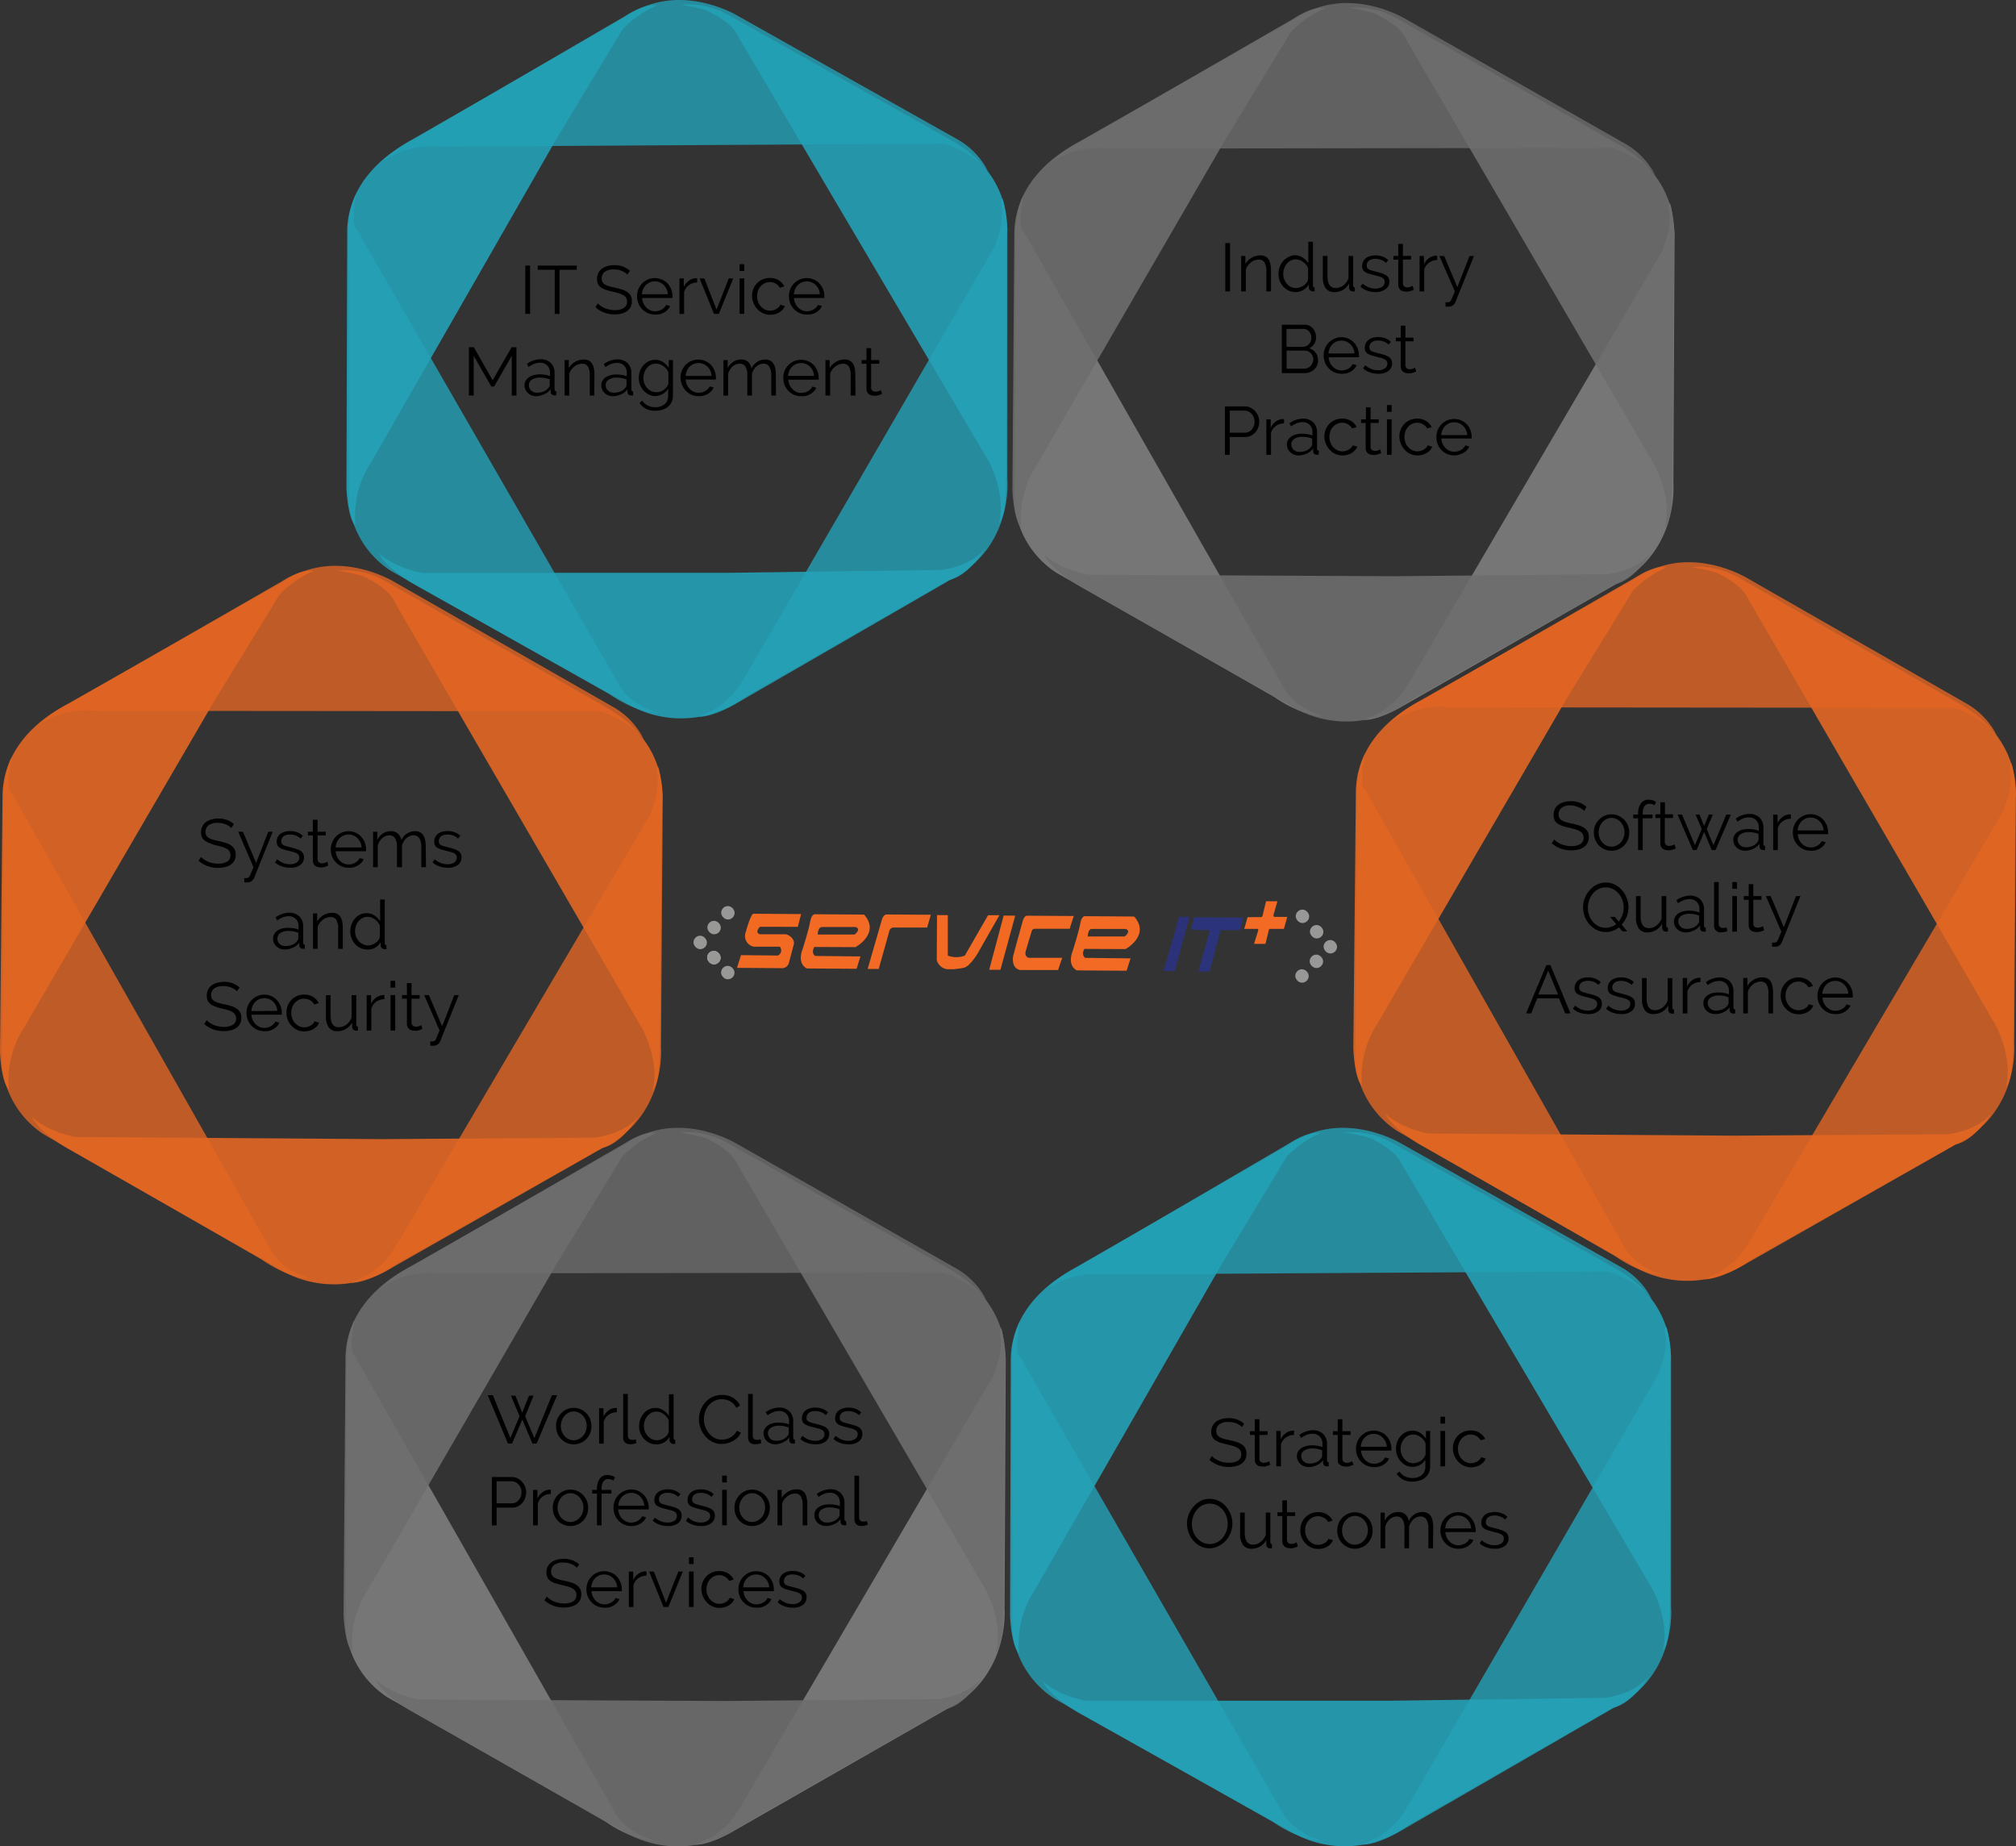 <svg xmlns="http://www.w3.org/2000/svg" viewBox="0 0 355.49 325.54"><rect x="0" y="0" width="355.49" height="325.54" fill="#333333" stroke="none"/><defs><style>.cls-1{fill:#888787;}.cls-1,.cls-14,.cls-3,.cls-4{opacity:0.8;}.cls-2,.cls-3{fill:#6d6d6d;}.cls-15,.cls-2,.cls-5{opacity:0.9;}.cls-4,.cls-5{fill:#24a1b7;}.cls-6{fill:#989898;}.cls-7{fill:#989897;}.cls-8{fill:#f26921;}.cls-9{fill:#f26a23;}.cls-10{fill:#f26a24;}.cls-11{fill:#2c327a;}.cls-12{fill:#2b337a;}.cls-13{fill:#fff;}.cls-14,.cls-15{fill:#e26623;}</style></defs><title>Asset 12</title><g id="Layer_2" data-name="Layer 2"><g id="Gray_Image" data-name="Gray Image"><path d="M92.63,55.34V46.82h.84v8.52Z"/><path d="M101.66,47.57h-3v7.78h-.84V47.57h-3v-.74h6.91Z"/><path d="M110.63,48.42a2.59,2.59,0,0,0-1-.66,3.5,3.5,0,0,0-1.37-.25,2.57,2.57,0,0,0-1.64.43,1.42,1.42,0,0,0-.52,1.16,1.27,1.27,0,0,0,.14.63,1.2,1.2,0,0,0,.43.43,3,3,0,0,0,.74.31q.45.13,1.06.26a11.54,11.54,0,0,1,1.23.32,3.55,3.55,0,0,1,.93.45,1.87,1.87,0,0,1,.59.65,2,2,0,0,1,.2,1,2.16,2.16,0,0,1-.23,1,2,2,0,0,1-.64.72,2.83,2.83,0,0,1-1,.43,5.21,5.21,0,0,1-1.24.14A5.08,5.08,0,0,1,105,54.18l.42-.68a3.3,3.3,0,0,0,.55.46,3.94,3.94,0,0,0,.71.38,4.42,4.42,0,0,0,.83.25,4.7,4.7,0,0,0,.94.09A2.93,2.93,0,0,0,110,54.3a1.23,1.23,0,0,0,.57-1.11,1.27,1.27,0,0,0-.16-.67,1.41,1.41,0,0,0-.49-.47,3.46,3.46,0,0,0-.8-.34q-.48-.14-1.12-.29t-1.18-.32a3.14,3.14,0,0,1-.85-.42,1.63,1.63,0,0,1-.52-.61,2,2,0,0,1-.17-.87,2.4,2.4,0,0,1,.22-1.05,2.07,2.07,0,0,1,.63-.77,3,3,0,0,1,1-.47,4.34,4.34,0,0,1,1.22-.16,4.17,4.17,0,0,1,1.52.26,4.07,4.07,0,0,1,1.21.73Z"/><path d="M115.47,55.46a3,3,0,0,1-1.25-.26,3.06,3.06,0,0,1-1-.71,3.27,3.27,0,0,1-.65-1,3.37,3.37,0,0,1-.23-1.26,3.3,3.3,0,0,1,.23-1.24,3.21,3.21,0,0,1,.65-1,3.08,3.08,0,0,1,1-.7,3.16,3.16,0,0,1,2.5,0,3,3,0,0,1,1,.7,3.3,3.3,0,0,1,.86,2.24v.19a.49.49,0,0,1,0,.13h-5.35a2.64,2.64,0,0,0,.23.93,2.56,2.56,0,0,0,.51.74,2.28,2.28,0,0,0,.71.49,2.13,2.13,0,0,0,.86.17,2.21,2.21,0,0,0,.6-.08,2.44,2.44,0,0,0,.55-.23,2.06,2.06,0,0,0,.46-.35,1.53,1.53,0,0,0,.31-.46l.71.19a2.09,2.09,0,0,1-.41.63,2.85,2.85,0,0,1-.61.49,3,3,0,0,1-.77.32A3.33,3.33,0,0,1,115.47,55.46Zm2.3-3.58a2.53,2.53,0,0,0-.23-.92,2.5,2.5,0,0,0-.5-.71,2.23,2.23,0,0,0-.71-.47,2.21,2.21,0,0,0-.86-.17,2.25,2.25,0,0,0-.86.17,2.22,2.22,0,0,0-.71.47,2.3,2.3,0,0,0-.49.72,2.72,2.72,0,0,0-.22.91Z"/><path d="M122.93,49.81a2.57,2.57,0,0,0-1.44.46,2.3,2.3,0,0,0-.86,1.19v3.89h-.82V49.09h.77v1.5a2.84,2.84,0,0,1,.94-1.13,2.17,2.17,0,0,1,1.26-.41h.16Z"/><path d="M125.9,55.34l-2.54-6.25h.84l2.15,5.5,2.16-5.5h.79l-2.54,6.25Z"/><path d="M130.42,47.78v-1.2h.82v1.2Zm0,7.56V49.09h.82v6.25Z"/><path d="M132.61,52.2a3.43,3.43,0,0,1,.23-1.25,3.12,3.12,0,0,1,.64-1,3,3,0,0,1,1-.69,3.14,3.14,0,0,1,1.27-.25,2.92,2.92,0,0,1,1.55.4,2.58,2.58,0,0,1,1,1.09l-.79.25a1.9,1.9,0,0,0-.74-.75,2.09,2.09,0,0,0-1-.27,2.11,2.11,0,0,0-.89.19,2.28,2.28,0,0,0-.72.52,2.39,2.39,0,0,0-.48.79,2.89,2.89,0,0,0,0,2,2.54,2.54,0,0,0,.49.81,2.35,2.35,0,0,0,.73.54,2,2,0,0,0,.88.2,2.15,2.15,0,0,0,.59-.08,2.28,2.28,0,0,0,.55-.23,2,2,0,0,0,.43-.34,1.11,1.11,0,0,0,.25-.41l.8.24a2.05,2.05,0,0,1-.38.62,2.65,2.65,0,0,1-.59.49,2.9,2.9,0,0,1-.76.32,3.22,3.22,0,0,1-.86.11,3,3,0,0,1-2.26-1,3.27,3.27,0,0,1-.65-1A3.37,3.37,0,0,1,132.61,52.2Z"/><path d="M142.27,55.46A3,3,0,0,1,141,55.2a3.06,3.06,0,0,1-1-.71,3.27,3.27,0,0,1-.65-1,3.37,3.37,0,0,1-.23-1.26,3.3,3.3,0,0,1,.23-1.24,3.21,3.21,0,0,1,.65-1,3.08,3.08,0,0,1,1-.7,3.16,3.16,0,0,1,2.5,0,3,3,0,0,1,1,.7,3.3,3.3,0,0,1,.86,2.24v.19a.49.49,0,0,1,0,.13H140a2.64,2.64,0,0,0,.23.93,2.56,2.56,0,0,0,.51.74,2.28,2.28,0,0,0,.71.49,2.13,2.13,0,0,0,.86.17,2.21,2.21,0,0,0,.6-.08,2.44,2.44,0,0,0,.55-.23,2.06,2.06,0,0,0,.46-.35,1.53,1.53,0,0,0,.31-.46l.71.19a2.09,2.09,0,0,1-.41.63,2.85,2.85,0,0,1-.61.49,3,3,0,0,1-.77.32A3.33,3.33,0,0,1,142.27,55.46Zm2.3-3.58a2.53,2.53,0,0,0-.23-.92,2.5,2.5,0,0,0-.5-.71,2.23,2.23,0,0,0-.71-.47,2.21,2.21,0,0,0-.86-.17,2.25,2.25,0,0,0-.86.17,2.22,2.22,0,0,0-.71.47,2.3,2.3,0,0,0-.49.72,2.72,2.72,0,0,0-.22.91Z"/><path d="M90.24,69.74v-7l-3.11,5.41h-.49l-3.11-5.41v7h-.84V61.22h.86l3.32,5.83,3.35-5.83h.85v8.52Z"/><path d="M94.56,69.86a2.22,2.22,0,0,1-.82-.15,2.07,2.07,0,0,1-.66-.41,1.86,1.86,0,0,1-.59-1.38,1.54,1.54,0,0,1,.19-.76,1.83,1.83,0,0,1,.54-.6,2.64,2.64,0,0,1,.83-.39A3.8,3.8,0,0,1,95.1,66a5.8,5.8,0,0,1,1,.08,4.22,4.22,0,0,1,.88.24v-.56a1.82,1.82,0,0,0-.47-1.31,1.72,1.72,0,0,0-1.3-.49,2.76,2.76,0,0,0-1,.19,4.76,4.76,0,0,0-1,.55l-.29-.54a4.22,4.22,0,0,1,2.35-.82,2.53,2.53,0,0,1,1.85.66,2.44,2.44,0,0,1,.67,1.82v2.82q0,.34.3.34v.72l-.31,0a.7.7,0,0,1-.49-.16.58.58,0,0,1-.19-.43l0-.49a2.83,2.83,0,0,1-1.09.86A3.34,3.34,0,0,1,94.56,69.86Zm.19-.62A2.82,2.82,0,0,0,95.92,69a1.91,1.91,0,0,0,.81-.64.76.76,0,0,0,.16-.23.61.61,0,0,0,.05-.23v-1a5.06,5.06,0,0,0-.85-.24,4.73,4.73,0,0,0-.89-.08,2.49,2.49,0,0,0-1.4.36,1.1,1.1,0,0,0-.54.95,1.29,1.29,0,0,0,.11.54,1.36,1.36,0,0,0,.31.44,1.46,1.46,0,0,0,.47.29A1.6,1.6,0,0,0,94.75,69.24Z"/><path d="M104.78,69.74H104V66.25a3,3,0,0,0-.33-1.62,1.13,1.13,0,0,0-1-.5,2.08,2.08,0,0,0-.72.13,2.43,2.43,0,0,0-.67.37,2.86,2.86,0,0,0-.55.57,2.24,2.24,0,0,0-.35.71v3.83h-.82V63.49h.74v1.42a2.94,2.94,0,0,1,1.1-1.1,3,3,0,0,1,1.55-.42,1.84,1.84,0,0,1,.88.19,1.49,1.49,0,0,1,.58.54,2.49,2.49,0,0,1,.31.85,6,6,0,0,1,.1,1.12Z"/><path d="M108.1,69.86a2.22,2.22,0,0,1-.82-.15,2.07,2.07,0,0,1-.66-.41,1.86,1.86,0,0,1-.59-1.38,1.54,1.54,0,0,1,.19-.76,1.83,1.83,0,0,1,.54-.6,2.64,2.64,0,0,1,.83-.39,3.8,3.8,0,0,1,1.06-.14,5.8,5.8,0,0,1,1,.08,4.22,4.22,0,0,1,.88.24v-.56a1.82,1.82,0,0,0-.47-1.31,1.72,1.72,0,0,0-1.3-.49,2.76,2.76,0,0,0-1,.19,4.76,4.76,0,0,0-1,.55l-.29-.54a4.22,4.22,0,0,1,2.35-.82,2.53,2.53,0,0,1,1.85.66,2.44,2.44,0,0,1,.67,1.82v2.82q0,.34.3.34v.72l-.31,0a.7.7,0,0,1-.49-.16.58.58,0,0,1-.19-.43l0-.49a2.83,2.83,0,0,1-1.09.86A3.34,3.34,0,0,1,108.1,69.86Zm.19-.62a2.82,2.82,0,0,0,1.17-.24,1.91,1.91,0,0,0,.81-.64.76.76,0,0,0,.16-.23.61.61,0,0,0,.05-.23v-1a5.06,5.06,0,0,0-.85-.24,4.73,4.73,0,0,0-.89-.08,2.49,2.49,0,0,0-1.4.36,1.1,1.1,0,0,0-.54.95,1.29,1.29,0,0,0,.11.54,1.36,1.36,0,0,0,.31.44,1.46,1.46,0,0,0,.47.29A1.6,1.6,0,0,0,108.29,69.24Z"/><path d="M115.57,69.83a2.58,2.58,0,0,1-1.18-.27,3.06,3.06,0,0,1-.92-.71,3.28,3.28,0,0,1-.61-1,3.36,3.36,0,0,1-.22-1.19,3.7,3.7,0,0,1,.21-1.24,3.2,3.2,0,0,1,.59-1,2.9,2.9,0,0,1,.92-.71,2.63,2.63,0,0,1,1.18-.26,2.41,2.41,0,0,1,1.39.4,3.86,3.86,0,0,1,1,1V63.49h.73v6.28a2.55,2.55,0,0,1-.25,1.15,2.46,2.46,0,0,1-.66.83,2.8,2.8,0,0,1-1,.5,4.07,4.07,0,0,1-1.18.17,3.44,3.44,0,0,1-1.74-.38,3.07,3.07,0,0,1-1.07-1l.5-.4a2.25,2.25,0,0,0,1,.88,3.11,3.11,0,0,0,1.32.28,2.91,2.91,0,0,0,.86-.13,2.13,2.13,0,0,0,.71-.37,1.76,1.76,0,0,0,.49-.62,2,2,0,0,0,.18-.88V68.53a2.61,2.61,0,0,1-1,.95A2.64,2.64,0,0,1,115.57,69.83Zm.23-.68a2,2,0,0,0,.71-.13,2.37,2.37,0,0,0,.63-.35,2.33,2.33,0,0,0,.47-.5,1.55,1.55,0,0,0,.25-.56V65.66a2.46,2.46,0,0,0-.36-.62,2.49,2.49,0,0,0-.52-.49,2.61,2.61,0,0,0-.62-.32,1.94,1.94,0,0,0-.67-.12,2,2,0,0,0-.94.22,2.24,2.24,0,0,0-.7.58,2.59,2.59,0,0,0-.44.82,2.94,2.94,0,0,0-.15.92,2.6,2.6,0,0,0,.18,1,2.52,2.52,0,0,0,.5.8,2.39,2.39,0,0,0,.74.54A2.11,2.11,0,0,0,115.8,69.14Z"/><path d="M123.18,69.86a3,3,0,0,1-1.25-.26,3.06,3.06,0,0,1-1-.71,3.27,3.27,0,0,1-.65-1A3.37,3.37,0,0,1,120,66.6a3.3,3.3,0,0,1,.23-1.24,3.21,3.21,0,0,1,.65-1,3.08,3.08,0,0,1,1-.7,3.16,3.16,0,0,1,2.5,0,3,3,0,0,1,1,.7,3.3,3.3,0,0,1,.86,2.24v.19a.49.49,0,0,1,0,.13H120.9a2.64,2.64,0,0,0,.23.93,2.56,2.56,0,0,0,.51.74,2.28,2.28,0,0,0,.71.49,2.13,2.13,0,0,0,.86.17,2.21,2.21,0,0,0,.6-.08,2.44,2.44,0,0,0,.55-.23,2.06,2.06,0,0,0,.46-.35,1.53,1.53,0,0,0,.31-.46l.71.19a2.09,2.09,0,0,1-.41.63,2.85,2.85,0,0,1-.61.49,3,3,0,0,1-.77.32A3.33,3.33,0,0,1,123.18,69.86Zm2.3-3.58a2.53,2.53,0,0,0-.23-.92,2.5,2.5,0,0,0-.5-.71,2.23,2.23,0,0,0-.71-.47,2.21,2.21,0,0,0-.86-.17,2.25,2.25,0,0,0-.86.17,2.22,2.22,0,0,0-.71.47,2.3,2.3,0,0,0-.49.72,2.72,2.72,0,0,0-.22.91Z"/><path d="M136.82,69.74H136V66.25a2.93,2.93,0,0,0-.35-1.61,1.17,1.17,0,0,0-1-.52,1.75,1.75,0,0,0-.68.13,2.08,2.08,0,0,0-.59.37,2.56,2.56,0,0,0-.47.57,2.73,2.73,0,0,0-.31.73v3.82h-.82V66.25a3,3,0,0,0-.34-1.62,1.15,1.15,0,0,0-1-.5,1.84,1.84,0,0,0-1.26.49,2.75,2.75,0,0,0-.79,1.3v3.83h-.82V63.49h.74v1.42a3,3,0,0,1,1-1.12,2.5,2.5,0,0,1,1.38-.4,1.78,1.78,0,0,1,1.27.44A1.93,1.93,0,0,1,132.5,65a2.67,2.67,0,0,1,2.41-1.61,1.91,1.91,0,0,1,.89.19,1.51,1.51,0,0,1,.59.55,2.57,2.57,0,0,1,.32.85,5.56,5.56,0,0,1,.1,1.11Z"/><path d="M141.25,69.86A3,3,0,0,1,140,69.6a3.06,3.06,0,0,1-1-.71,3.27,3.27,0,0,1-.65-1,3.37,3.37,0,0,1-.23-1.26,3.3,3.3,0,0,1,.23-1.24,3.21,3.21,0,0,1,.65-1,3.08,3.08,0,0,1,1-.7,3.16,3.16,0,0,1,2.5,0,3,3,0,0,1,1,.7,3.3,3.3,0,0,1,.86,2.24v.19a.49.49,0,0,1,0,.13H139a2.64,2.64,0,0,0,.23.93,2.56,2.56,0,0,0,.51.74,2.28,2.28,0,0,0,.71.49,2.13,2.13,0,0,0,.86.17,2.21,2.21,0,0,0,.6-.08,2.44,2.44,0,0,0,.55-.23,2.06,2.06,0,0,0,.46-.35,1.53,1.53,0,0,0,.31-.46l.71.19a2.09,2.09,0,0,1-.41.63,2.85,2.85,0,0,1-.61.49,3,3,0,0,1-.77.32A3.33,3.33,0,0,1,141.25,69.86Zm2.3-3.58a2.53,2.53,0,0,0-.23-.92,2.5,2.5,0,0,0-.5-.71,2.23,2.23,0,0,0-.71-.47,2.21,2.21,0,0,0-.86-.17,2.25,2.25,0,0,0-.86.17,2.22,2.22,0,0,0-.71.47,2.3,2.3,0,0,0-.49.72,2.72,2.72,0,0,0-.22.91Z"/><path d="M150.85,69.74H150V66.25a3,3,0,0,0-.33-1.62,1.13,1.13,0,0,0-1-.5,2.08,2.08,0,0,0-.72.13,2.43,2.43,0,0,0-.67.37,2.86,2.86,0,0,0-.55.57,2.24,2.24,0,0,0-.35.71v3.83h-.82V63.49h.74v1.42a2.94,2.94,0,0,1,1.1-1.1,3,3,0,0,1,1.55-.42,1.84,1.84,0,0,1,.88.19,1.49,1.49,0,0,1,.58.54,2.49,2.49,0,0,1,.31.85,6,6,0,0,1,.1,1.12Z"/><path d="M155.53,69.44l-.21.1-.32.12-.41.11a2.34,2.34,0,0,1-.48,0,1.75,1.75,0,0,1-.5-.07,1.17,1.17,0,0,1-.42-.22,1.09,1.09,0,0,1-.29-.38,1.22,1.22,0,0,1-.11-.53V64.14h-.86v-.65h.86V61.38h.82v2.11h1.44v.65h-1.44v4.25a.65.65,0,0,0,.25.51.84.84,0,0,0,.51.16,1.53,1.53,0,0,0,.61-.11l.34-.16Z"/><path d="M216.06,51.38V42.86h.84v8.52Z"/><path d="M224.12,51.38h-.82V47.89a3,3,0,0,0-.33-1.62,1.13,1.13,0,0,0-1-.5,2.08,2.08,0,0,0-.72.13,2.42,2.42,0,0,0-.67.37,2.86,2.86,0,0,0-.55.57,2.25,2.25,0,0,0-.35.71v3.83h-.82V45.13h.74v1.42a2.94,2.94,0,0,1,1.1-1.1,3,3,0,0,1,1.55-.42,1.84,1.84,0,0,1,.88.19,1.49,1.49,0,0,1,.58.54,2.49,2.49,0,0,1,.31.85,6,6,0,0,1,.1,1.12Z"/><path d="M228.43,51.5a2.7,2.7,0,0,1-1.2-.27,3.07,3.07,0,0,1-.95-.71,3.28,3.28,0,0,1-.62-1,3.38,3.38,0,0,1-.22-1.22,3.65,3.65,0,0,1,.22-1.25,3.36,3.36,0,0,1,.59-1,2.8,2.8,0,0,1,.9-.7A2.56,2.56,0,0,1,228.3,45a2.45,2.45,0,0,1,1.4.41,3.13,3.13,0,0,1,1,1V42.62h.82v7.7q0,.34.29.34v.72l-.29,0a.75.75,0,0,1-.5-.19.58.58,0,0,1-.22-.45v-.61a2.73,2.73,0,0,1-1,1A2.65,2.65,0,0,1,228.43,51.5Zm.18-.72a2,2,0,0,0,.64-.12,2.66,2.66,0,0,0,.64-.33,2.18,2.18,0,0,0,.51-.49,1.32,1.32,0,0,0,.26-.61V47.3a2.13,2.13,0,0,0-.35-.61,2.8,2.8,0,0,0-.52-.5,2.45,2.45,0,0,0-.63-.34,2,2,0,0,0-.66-.12,1.92,1.92,0,0,0-.91.22,2.31,2.31,0,0,0-.7.57,2.54,2.54,0,0,0-.45.81,2.89,2.89,0,0,0-.16.94,2.59,2.59,0,0,0,.18,1,2.57,2.57,0,0,0,.49.8,2.37,2.37,0,0,0,.74.55A2.1,2.1,0,0,0,228.61,50.78Z"/><path d="M235.28,51.5a1.76,1.76,0,0,1-1.52-.68,3.4,3.4,0,0,1-.5-2V45.13h.82v3.53q0,2.12,1.45,2.12a2.15,2.15,0,0,0,.71-.12,2.24,2.24,0,0,0,.64-.35,2.82,2.82,0,0,0,.53-.54,2.71,2.71,0,0,0,.38-.71V45.13h.82v5.2q0,.34.29.34v.72l-.23,0h-.13a.65.65,0,0,1-.47-.2.72.72,0,0,1-.18-.52V50a2.91,2.91,0,0,1-1.11,1.13A3,3,0,0,1,235.28,51.5Z"/><path d="M242.53,51.5a4.34,4.34,0,0,1-1.43-.24,3.42,3.42,0,0,1-1.2-.7l.37-.55a4,4,0,0,0,1.07.65,3.16,3.16,0,0,0,1.17.22,2.11,2.11,0,0,0,1.21-.31,1,1,0,0,0,.45-.87.76.76,0,0,0-.12-.44,1,1,0,0,0-.35-.31,2.76,2.76,0,0,0-.59-.23l-.82-.21q-.54-.13-.94-.26a2.85,2.85,0,0,1-.65-.3,1.08,1.08,0,0,1-.38-.41,1.35,1.35,0,0,1-.13-.62,1.78,1.78,0,0,1,.19-.83,1.68,1.68,0,0,1,.5-.59,2.29,2.29,0,0,1,.74-.35,3.36,3.36,0,0,1,.91-.12,3.51,3.51,0,0,1,1.31.23,2.58,2.58,0,0,1,.95.62l-.4.48a2.19,2.19,0,0,0-.85-.54,3,3,0,0,0-1-.18,2.58,2.58,0,0,0-.6.07,1.45,1.45,0,0,0-.49.21,1,1,0,0,0-.33.37,1.08,1.08,0,0,0-.12.52.85.85,0,0,0,.08.41.71.71,0,0,0,.28.27,2.26,2.26,0,0,0,.49.2l.71.19q.6.14,1.06.29a3.31,3.31,0,0,1,.76.34,1.33,1.33,0,0,1,.46.47,1.35,1.35,0,0,1,.16.67A1.63,1.63,0,0,1,244.3,51,2.86,2.86,0,0,1,242.53,51.5Z"/><path d="M249.3,51.08l-.21.1-.32.12-.41.11a2.37,2.37,0,0,1-.48,0,1.75,1.75,0,0,1-.5-.07,1.18,1.18,0,0,1-.42-.22,1.09,1.09,0,0,1-.29-.38,1.22,1.22,0,0,1-.11-.53V45.78h-.86v-.65h.86V43h.82v2.11h1.44v.65h-1.44V50a.65.65,0,0,0,.25.51.84.84,0,0,0,.51.16,1.54,1.54,0,0,0,.61-.11l.34-.16Z"/><path d="M253.44,45.85a2.58,2.58,0,0,0-1.44.46,2.3,2.3,0,0,0-.86,1.19v3.89h-.82V45.13h.77v1.5A2.85,2.85,0,0,1,252,45.5a2.17,2.17,0,0,1,1.26-.41h.16Z"/><path d="M254.89,53.3l.19,0h.17a.81.81,0,0,0,.34-.06.64.64,0,0,0,.25-.26,4.24,4.24,0,0,0,.27-.59q.15-.38.43-1l-2.72-6.25h.84l2.32,5.5,2.15-5.5h.78l-3.24,8.06a1.46,1.46,0,0,1-.44.61,1.25,1.25,0,0,1-.83.26h-.23l-.26,0Z"/><path d="M232.42,63.59a2,2,0,0,1-.19.88,2.24,2.24,0,0,1-.52.7,2.33,2.33,0,0,1-.76.46,2.62,2.62,0,0,1-.92.16h-4V57.26h4.1a1.68,1.68,0,0,1,.8.19,2,2,0,0,1,.61.5,2.27,2.27,0,0,1,.39.7,2.34,2.34,0,0,1,.14.79,2.24,2.24,0,0,1-.32,1.18,2,2,0,0,1-.9.8,2.13,2.13,0,0,1,1.16.8A2.27,2.27,0,0,1,232.42,63.59ZM226.86,58v3.14h2.93a1.31,1.31,0,0,0,.58-.13,1.49,1.49,0,0,0,.46-.35,1.65,1.65,0,0,0,.41-1.09,1.81,1.81,0,0,0-.1-.61,1.48,1.48,0,0,0-.29-.5,1.44,1.44,0,0,0-.44-.34,1.22,1.22,0,0,0-.55-.13Zm4.73,5.45a1.74,1.74,0,0,0-.11-.61,1.58,1.58,0,0,0-.77-.88,1.26,1.26,0,0,0-.58-.14h-3.26V65H230a1.41,1.41,0,0,0,.61-.13,1.61,1.61,0,0,0,.49-.35,1.66,1.66,0,0,0,.33-.52A1.59,1.59,0,0,0,231.58,63.44Z"/><path d="M236.54,65.9a3,3,0,0,1-1.25-.26,3,3,0,0,1-1-.71,3.29,3.29,0,0,1-.65-1,3.38,3.38,0,0,1-.23-1.26,3.3,3.3,0,0,1,.23-1.24,3.21,3.21,0,0,1,.65-1,3.08,3.08,0,0,1,1-.7,3,3,0,0,1,3.48.7,3.3,3.3,0,0,1,.86,2.24v.19a.49.49,0,0,1,0,.13h-5.35a2.62,2.62,0,0,0,.23.93,2.55,2.55,0,0,0,.51.74,2.26,2.26,0,0,0,.71.49,2.13,2.13,0,0,0,.86.17,2.23,2.23,0,0,0,.6-.08,2.46,2.46,0,0,0,.55-.23,2,2,0,0,0,.46-.35,1.54,1.54,0,0,0,.31-.46l.71.19a2.08,2.08,0,0,1-.41.63,2.81,2.81,0,0,1-.61.49,3,3,0,0,1-.77.32A3.33,3.33,0,0,1,236.54,65.9Zm2.3-3.58a2.53,2.53,0,0,0-.23-.92,2.49,2.49,0,0,0-.5-.71,2.22,2.22,0,0,0-1.57-.64,2.26,2.26,0,0,0-.86.17,2.21,2.21,0,0,0-.71.47,2.3,2.3,0,0,0-.49.72,2.71,2.71,0,0,0-.22.91Z"/><path d="M243,65.9a4.35,4.35,0,0,1-1.43-.24,3.42,3.42,0,0,1-1.2-.7l.37-.55a4,4,0,0,0,1.07.65,3.14,3.14,0,0,0,1.17.22,2.11,2.11,0,0,0,1.21-.31,1,1,0,0,0,.45-.87.75.75,0,0,0-.12-.44,1,1,0,0,0-.35-.31,2.81,2.81,0,0,0-.59-.23l-.82-.21q-.54-.13-.94-.26a2.84,2.84,0,0,1-.65-.3,1.07,1.07,0,0,1-.38-.41,1.34,1.34,0,0,1-.13-.62,1.78,1.78,0,0,1,.19-.83,1.69,1.69,0,0,1,.5-.59,2.3,2.3,0,0,1,.74-.35,3.33,3.33,0,0,1,.91-.12,3.5,3.5,0,0,1,1.31.23,2.57,2.57,0,0,1,.95.62l-.4.48a2.19,2.19,0,0,0-.85-.54,3,3,0,0,0-1-.18,2.58,2.58,0,0,0-.6.07,1.46,1.46,0,0,0-.49.21,1.05,1.05,0,0,0-.33.37,1.08,1.08,0,0,0-.12.52.87.87,0,0,0,.08.41.72.72,0,0,0,.28.27,2.26,2.26,0,0,0,.49.2l.71.19q.6.15,1.06.29a3.35,3.35,0,0,1,.76.34,1.32,1.32,0,0,1,.46.47,1.34,1.34,0,0,1,.16.67,1.63,1.63,0,0,1-.66,1.37A2.85,2.85,0,0,1,243,65.9Z"/><path d="M249.73,65.48l-.21.1-.32.12-.41.11a2.32,2.32,0,0,1-.48,0,1.75,1.75,0,0,1-.5-.07,1.16,1.16,0,0,1-.42-.22,1.09,1.09,0,0,1-.29-.38,1.23,1.23,0,0,1-.11-.53V60.18h-.86v-.65H247V57.42h.82v2.11h1.44v.65h-1.44v4.25a.65.65,0,0,0,.25.51.84.84,0,0,0,.51.16,1.53,1.53,0,0,0,.61-.11l.34-.16Z"/><path d="M216,80.18V71.66h3.53a2.22,2.22,0,0,1,1,.23,2.68,2.68,0,0,1,.8.61,2.91,2.91,0,0,1,.53.86,2.59,2.59,0,0,1,.19,1,2.89,2.89,0,0,1-.18,1,2.75,2.75,0,0,1-.5.86,2.51,2.51,0,0,1-.77.6,2.18,2.18,0,0,1-1,.23h-2.76v3.14Zm.84-3.89h2.72a1.42,1.42,0,0,0,.68-.16,1.65,1.65,0,0,0,.52-.43,2,2,0,0,0,.34-.62,2.28,2.28,0,0,0,.12-.74,2.05,2.05,0,0,0-.14-.75,2,2,0,0,0-.37-.62,1.71,1.71,0,0,0-.55-.41,1.55,1.55,0,0,0-.67-.15h-2.65Z"/><path d="M226.42,74.65a2.58,2.58,0,0,0-1.44.46,2.3,2.3,0,0,0-.86,1.19v3.89h-.82V73.93h.77v1.5A2.85,2.85,0,0,1,225,74.3a2.17,2.17,0,0,1,1.26-.41h.16Z"/><path d="M229,80.3a2.21,2.21,0,0,1-.82-.15,2.08,2.08,0,0,1-.66-.41,1.86,1.86,0,0,1-.59-1.38,1.54,1.54,0,0,1,.19-.76,1.84,1.84,0,0,1,.54-.6,2.64,2.64,0,0,1,.83-.39,3.79,3.79,0,0,1,1.06-.14,5.81,5.81,0,0,1,1,.08,4.28,4.28,0,0,1,.88.24v-.56a1.82,1.82,0,0,0-.47-1.31,1.71,1.71,0,0,0-1.3-.49,2.76,2.76,0,0,0-1,.19,4.75,4.75,0,0,0-1,.55l-.29-.54a4.22,4.22,0,0,1,2.35-.82,2.52,2.52,0,0,1,1.85.66,2.44,2.44,0,0,1,.67,1.82v2.82q0,.34.3.34v.72l-.31,0a.7.7,0,0,1-.49-.16.58.58,0,0,1-.19-.43l0-.49a2.83,2.83,0,0,1-1.09.86A3.33,3.33,0,0,1,229,80.3Zm.19-.62a2.82,2.82,0,0,0,1.17-.24,1.91,1.91,0,0,0,.81-.64.76.76,0,0,0,.16-.23.62.62,0,0,0,.05-.23v-1a5,5,0,0,0-.85-.24,4.7,4.7,0,0,0-.89-.08,2.49,2.49,0,0,0-1.4.36,1.1,1.1,0,0,0-.54.95,1.29,1.29,0,0,0,.11.54,1.38,1.38,0,0,0,.31.44,1.47,1.47,0,0,0,.47.29A1.61,1.61,0,0,0,229.19,79.68Z"/><path d="M233.53,77a3.41,3.41,0,0,1,.23-1.25,3.12,3.12,0,0,1,.64-1,3,3,0,0,1,1-.69,3.14,3.14,0,0,1,1.27-.25,2.92,2.92,0,0,1,1.55.4,2.59,2.59,0,0,1,1,1.09l-.79.25a1.91,1.91,0,0,0-.74-.75,2.09,2.09,0,0,0-1-.27,2.12,2.12,0,0,0-.89.19,2.31,2.31,0,0,0-.72.52,2.38,2.38,0,0,0-.48.79,2.88,2.88,0,0,0,0,2,2.54,2.54,0,0,0,.49.81,2.33,2.33,0,0,0,.73.54,2,2,0,0,0,.88.2,2.16,2.16,0,0,0,.59-.08,2.25,2.25,0,0,0,.55-.23,2,2,0,0,0,.43-.34,1.1,1.1,0,0,0,.25-.41l.8.24a2.05,2.05,0,0,1-.38.62,2.69,2.69,0,0,1-.59.49,2.91,2.91,0,0,1-.76.32,3.22,3.22,0,0,1-.86.11,3,3,0,0,1-2.26-1,3.28,3.28,0,0,1-.65-1A3.37,3.37,0,0,1,233.53,77Z"/><path d="M243.55,79.88l-.21.1-.32.12-.41.11a2.37,2.37,0,0,1-.48,0,1.75,1.75,0,0,1-.5-.07,1.18,1.18,0,0,1-.42-.22,1.09,1.09,0,0,1-.29-.38,1.22,1.22,0,0,1-.11-.53V74.58H240v-.65h.86V71.82h.82v2.11h1.44v.65h-1.44v4.25a.65.65,0,0,0,.25.51.84.84,0,0,0,.51.16,1.54,1.54,0,0,0,.61-.11l.34-.16Z"/><path d="M244.57,72.62v-1.2h.82v1.2Zm0,7.56V73.93h.82v6.25Z"/><path d="M246.76,77a3.41,3.41,0,0,1,.23-1.25,3.12,3.12,0,0,1,.64-1,3,3,0,0,1,1-.69,3.14,3.14,0,0,1,1.27-.25,2.92,2.92,0,0,1,1.55.4,2.59,2.59,0,0,1,1,1.09l-.79.25a1.91,1.91,0,0,0-.74-.75,2.09,2.09,0,0,0-1-.27,2.12,2.12,0,0,0-.89.19,2.31,2.31,0,0,0-.72.52,2.38,2.38,0,0,0-.48.79,2.88,2.88,0,0,0,0,2,2.54,2.54,0,0,0,.49.81,2.33,2.33,0,0,0,.73.54,2,2,0,0,0,.88.2,2.16,2.16,0,0,0,.59-.08,2.25,2.25,0,0,0,.55-.23,2,2,0,0,0,.43-.34,1.1,1.1,0,0,0,.25-.41l.8.24a2.05,2.05,0,0,1-.38.62,2.69,2.69,0,0,1-.59.49,2.91,2.91,0,0,1-.76.32,3.22,3.22,0,0,1-.86.11,3,3,0,0,1-2.26-1,3.28,3.28,0,0,1-.65-1A3.37,3.37,0,0,1,246.76,77Z"/><path d="M256.42,80.3a3,3,0,0,1-1.25-.26,3.06,3.06,0,0,1-1-.71,3.28,3.28,0,0,1-.65-1,3.37,3.37,0,0,1-.23-1.26,3.29,3.29,0,0,1,.23-1.24,3.21,3.21,0,0,1,.65-1,3.07,3.07,0,0,1,1-.7,3.16,3.16,0,0,1,2.5,0,3,3,0,0,1,1,.7A3.3,3.3,0,0,1,259.5,77v.19a.48.48,0,0,1,0,.13h-5.35a2.63,2.63,0,0,0,.23.93,2.56,2.56,0,0,0,.51.74,2.28,2.28,0,0,0,.71.49,2.13,2.13,0,0,0,.86.17,2.19,2.19,0,0,0,.6-.08,2.42,2.42,0,0,0,.55-.23,2.05,2.05,0,0,0,.46-.35,1.53,1.53,0,0,0,.31-.46l.71.19a2.11,2.11,0,0,1-.41.63,2.87,2.87,0,0,1-.61.49,3,3,0,0,1-.77.32A3.33,3.33,0,0,1,256.42,80.3Zm2.3-3.58a2.54,2.54,0,0,0-.23-.92,2.5,2.5,0,0,0-.5-.71,2.23,2.23,0,0,0-.71-.47,2.19,2.19,0,0,0-.86-.17,2.24,2.24,0,0,0-.86.17,2.21,2.21,0,0,0-.71.47,2.31,2.31,0,0,0-.49.72,2.71,2.71,0,0,0-.22.91Z"/><path d="M279.37,143a2.59,2.59,0,0,0-1-.66A3.5,3.5,0,0,0,277,142a2.57,2.57,0,0,0-1.64.43,1.42,1.42,0,0,0-.52,1.16,1.27,1.27,0,0,0,.14.63,1.2,1.2,0,0,0,.43.43,3,3,0,0,0,.74.31q.45.13,1.06.26a11.42,11.42,0,0,1,1.23.32,3.55,3.55,0,0,1,.93.45,1.88,1.88,0,0,1,.59.65,2,2,0,0,1,.2,1,2.16,2.16,0,0,1-.23,1,2,2,0,0,1-.64.72,2.83,2.83,0,0,1-1,.43,5.21,5.21,0,0,1-1.24.14,5.08,5.08,0,0,1-3.42-1.24l.42-.68a3.28,3.28,0,0,0,.55.46,3.88,3.88,0,0,0,.71.38,4.42,4.42,0,0,0,.83.25,4.66,4.66,0,0,0,.94.09,2.93,2.93,0,0,0,1.59-.37,1.23,1.23,0,0,0,.57-1.11,1.28,1.28,0,0,0-.16-.67,1.41,1.41,0,0,0-.49-.47,3.44,3.44,0,0,0-.8-.34q-.48-.15-1.12-.29t-1.18-.32a3.14,3.14,0,0,1-.85-.42,1.63,1.63,0,0,1-.52-.61,2,2,0,0,1-.17-.87,2.4,2.4,0,0,1,.22-1.05,2.06,2.06,0,0,1,.63-.77,3,3,0,0,1,1-.47,4.32,4.32,0,0,1,1.22-.16,4.18,4.18,0,0,1,1.52.26,4.08,4.08,0,0,1,1.21.73Z"/><path d="M284.17,150a3,3,0,0,1-1.25-.26,3.06,3.06,0,0,1-1-.7,3.19,3.19,0,0,1-.64-1,3.39,3.39,0,0,1-.23-1.24,3.34,3.34,0,0,1,.23-1.25,3.28,3.28,0,0,1,.65-1,3.15,3.15,0,0,1,1-.71,2.88,2.88,0,0,1,1.24-.26,2.92,2.92,0,0,1,1.24.26,3.14,3.14,0,0,1,1,.71,3.28,3.28,0,0,1,.65,1,3.34,3.34,0,0,1,.23,1.25,3.39,3.39,0,0,1-.23,1.24,3.18,3.18,0,0,1-.64,1,3,3,0,0,1-1,.7A3,3,0,0,1,284.17,150Zm-2.27-3.22a2.61,2.61,0,0,0,.18,1,2.66,2.66,0,0,0,.49.79,2.2,2.2,0,0,0,.72.53,2.07,2.07,0,0,0,.88.19,2,2,0,0,0,.88-.2,2.36,2.36,0,0,0,.73-.54,2.58,2.58,0,0,0,.49-.8,2.76,2.76,0,0,0,0-2,2.57,2.57,0,0,0-.49-.8,2.34,2.34,0,0,0-.73-.54,2,2,0,0,0-.88-.2,2,2,0,0,0-.88.2,2.33,2.33,0,0,0-.72.55,2.63,2.63,0,0,0-.49.81A2.7,2.7,0,0,0,281.9,146.78Z"/><path d="M288.85,149.88v-5.6H288v-.65h.86v-.17a3,3,0,0,1,.49-1.81,1.59,1.59,0,0,1,1.34-.65,2.41,2.41,0,0,1,.72.11,2.1,2.1,0,0,1,.6.29l-.25.59a1.23,1.23,0,0,0-.41-.2,1.77,1.77,0,0,0-.5-.07,1,1,0,0,0-.88.44,2.29,2.29,0,0,0-.3,1.28v.19h1.73v.65h-1.73v5.6Z"/><path d="M295.51,149.58l-.21.1-.32.12-.41.11a2.31,2.31,0,0,1-.48,0,1.75,1.75,0,0,1-.5-.07,1.16,1.16,0,0,1-.42-.22,1.09,1.09,0,0,1-.29-.38,1.22,1.22,0,0,1-.11-.53v-4.48h-.86v-.65h.86v-2.11h.82v2.11H295v.65h-1.44v4.25a.65.65,0,0,0,.25.51.84.84,0,0,0,.51.16,1.53,1.53,0,0,0,.61-.11l.34-.16Z"/><path d="M304.4,143.63h.8l-2.69,6.25h-.67l-1.34-3.19-1.33,3.19h-.67l-2.69-6.25h.79l2.28,5.41,1.19-2.86L299,143.64h.68l.82,2,.82-2h.7l-1.07,2.54,1.19,2.86Z"/><path d="M307.71,150a2.22,2.22,0,0,1-.82-.15,2.07,2.07,0,0,1-.66-.41,1.86,1.86,0,0,1-.59-1.38,1.54,1.54,0,0,1,.19-.76,1.83,1.83,0,0,1,.54-.6,2.64,2.64,0,0,1,.83-.39,3.82,3.82,0,0,1,1.06-.14,5.8,5.8,0,0,1,1,.08,4.16,4.16,0,0,1,.88.24v-.56a1.82,1.82,0,0,0-.47-1.31,1.72,1.72,0,0,0-1.3-.49,2.76,2.76,0,0,0-1,.19,4.79,4.79,0,0,0-1,.55l-.29-.54a4.22,4.22,0,0,1,2.35-.82,2.53,2.53,0,0,1,1.85.66,2.44,2.44,0,0,1,.67,1.82v2.82c0,.22.1.34.3.34v.72l-.31,0a.7.7,0,0,1-.49-.16.58.58,0,0,1-.19-.43l0-.49a2.82,2.82,0,0,1-1.09.86A3.34,3.34,0,0,1,307.71,150Zm.19-.62a2.82,2.82,0,0,0,1.17-.24,1.91,1.91,0,0,0,.81-.64.76.76,0,0,0,.16-.23.6.6,0,0,0,.05-.23v-1a5.1,5.1,0,0,0-.85-.24,4.77,4.77,0,0,0-.89-.08,2.49,2.49,0,0,0-1.4.36,1.09,1.09,0,0,0-.54.95,1.29,1.29,0,0,0,.11.54,1.36,1.36,0,0,0,.31.44,1.46,1.46,0,0,0,.47.29A1.59,1.59,0,0,0,307.9,149.38Z"/><path d="M315.79,144.35a2.56,2.56,0,0,0-1.44.46,2.3,2.3,0,0,0-.86,1.19v3.89h-.82v-6.25h.77v1.5a2.84,2.84,0,0,1,.94-1.13,2.17,2.17,0,0,1,1.26-.41h.16Z"/><path d="M319.27,150a3,3,0,0,1-1.25-.26,3.05,3.05,0,0,1-1-.71,3.28,3.28,0,0,1-.65-1,3.38,3.38,0,0,1-.23-1.26,3.3,3.3,0,0,1,.23-1.24,3.21,3.21,0,0,1,.65-1,3.09,3.09,0,0,1,1-.7,3,3,0,0,1,3.48.7,3.3,3.3,0,0,1,.86,2.24v.19a.49.49,0,0,1,0,.13H317a2.63,2.63,0,0,0,.23.93,2.55,2.55,0,0,0,.51.74,2.27,2.27,0,0,0,.71.49,2.14,2.14,0,0,0,.86.17,2.23,2.23,0,0,0,.6-.08,2.47,2.47,0,0,0,.55-.23,2.06,2.06,0,0,0,.46-.35,1.54,1.54,0,0,0,.31-.46l.71.19a2.08,2.08,0,0,1-.41.63,2.82,2.82,0,0,1-.61.49,3,3,0,0,1-.77.32A3.33,3.33,0,0,1,319.27,150Zm2.3-3.58a2.52,2.52,0,0,0-.23-.92,2.49,2.49,0,0,0-.5-.71,2.22,2.22,0,0,0-1.57-.64,2.26,2.26,0,0,0-.86.17,2.22,2.22,0,0,0-.71.47,2.3,2.3,0,0,0-.49.72,2.72,2.72,0,0,0-.22.91Z"/><path d="M285.48,163.52a4,4,0,0,1-1.07.6,3.74,3.74,0,0,1-2.88-.16,4.16,4.16,0,0,1-1.27-1,4.33,4.33,0,0,1-.82-1.38,4.57,4.57,0,0,1-.29-1.6,4.42,4.42,0,0,1,.31-1.63,4.49,4.49,0,0,1,.85-1.38,4.09,4.09,0,0,1,1.27-1,3.58,3.58,0,0,1,1.58-.35,3.52,3.52,0,0,1,1.63.38,4.08,4.08,0,0,1,1.26,1,4.58,4.58,0,0,1,.81,1.39,4.5,4.5,0,0,1,.29,1.58,4.47,4.47,0,0,1-1.2,3.06l1,1.19h-.83Zm-2.33.06a2.77,2.77,0,0,0,1-.17,3.2,3.2,0,0,0,.84-.47l-1.07-1.27h.83l.68.82a3.72,3.72,0,0,0,.65-1.15,3.93,3.93,0,0,0,0-2.65,3.66,3.66,0,0,0-.65-1.13,3.31,3.31,0,0,0-1-.79,2.71,2.71,0,0,0-1.27-.3,2.79,2.79,0,0,0-1.31.31,3.12,3.12,0,0,0-1,.81,3.76,3.76,0,0,0-.63,1.15,4,4,0,0,0,0,2.64,3.62,3.62,0,0,0,.65,1.14,3.16,3.16,0,0,0,1,.79A2.78,2.78,0,0,0,283.15,163.58Z"/><path d="M290.5,164.4a1.76,1.76,0,0,1-1.52-.68,3.4,3.4,0,0,1-.5-2V158h.82v3.53q0,2.12,1.45,2.12a2.15,2.15,0,0,0,.71-.12,2.25,2.25,0,0,0,.64-.35,2.83,2.83,0,0,0,.53-.54A2.71,2.71,0,0,0,293,162V158h.82v5.2q0,.34.29.34v.72l-.23,0h-.13a.65.65,0,0,1-.47-.2.72.72,0,0,1-.18-.52v-.72A2.91,2.91,0,0,1,292,164,3,3,0,0,1,290.5,164.4Z"/><path d="M297.24,164.4a2.22,2.22,0,0,1-.82-.15,2.08,2.08,0,0,1-.66-.41,1.86,1.86,0,0,1-.59-1.38,1.54,1.54,0,0,1,.19-.76,1.83,1.83,0,0,1,.54-.6,2.64,2.64,0,0,1,.83-.39,3.78,3.78,0,0,1,1.06-.14,5.8,5.8,0,0,1,1,.08,4.28,4.28,0,0,1,.88.24v-.56a1.81,1.81,0,0,0-.47-1.31,1.71,1.71,0,0,0-1.3-.49,2.76,2.76,0,0,0-1,.19,4.74,4.74,0,0,0-1,.55l-.29-.54a4.22,4.22,0,0,1,2.35-.82,2.53,2.53,0,0,1,1.85.66,2.44,2.44,0,0,1,.67,1.82v2.82q0,.34.3.34v.72l-.31,0a.7.7,0,0,1-.49-.16.58.58,0,0,1-.19-.43l0-.49a2.83,2.83,0,0,1-1.09.86A3.34,3.34,0,0,1,297.24,164.4Zm.19-.62a2.82,2.82,0,0,0,1.17-.24,1.91,1.91,0,0,0,.81-.64.75.75,0,0,0,.16-.23.61.61,0,0,0,.05-.23v-1a5,5,0,0,0-.85-.24,4.69,4.69,0,0,0-.89-.08,2.49,2.49,0,0,0-1.4.36,1.1,1.1,0,0,0-.54.95,1.29,1.29,0,0,0,.11.54,1.37,1.37,0,0,0,.31.44,1.46,1.46,0,0,0,.47.29A1.61,1.61,0,0,0,297.43,163.78Z"/><path d="M302.25,155.52h.82v7.34a.75.75,0,0,0,.19.55.71.71,0,0,0,.54.2,1.59,1.59,0,0,0,.31,0,2,2,0,0,0,.34-.1l.14.66a2.72,2.72,0,0,1-.56.16,3.33,3.33,0,0,1-.57.06,1.21,1.21,0,0,1-.89-.32,1.2,1.2,0,0,1-.32-.89Z"/><path d="M305.47,156.72v-1.2h.82v1.2Zm0,7.56V158h.82v6.25Z"/><path d="M311.09,164l-.21.1-.32.12-.41.11a2.38,2.38,0,0,1-.48,0,1.75,1.75,0,0,1-.5-.07,1.18,1.18,0,0,1-.42-.22,1.09,1.09,0,0,1-.29-.38,1.23,1.23,0,0,1-.11-.53v-4.48h-.86V158h.86v-2.11h.82V158h1.44v.65h-1.44v4.25a.65.65,0,0,0,.25.51.84.84,0,0,0,.51.16,1.53,1.53,0,0,0,.61-.11l.34-.16Z"/><path d="M312.47,166.2l.19,0h.17a.8.8,0,0,0,.34-.06.64.64,0,0,0,.25-.26,4.29,4.29,0,0,0,.27-.59q.15-.38.43-1L311.39,158h.84l2.32,5.5,2.15-5.5h.78l-3.24,8.06a1.47,1.47,0,0,1-.44.61,1.25,1.25,0,0,1-.83.26h-.23l-.26,0Z"/><path d="M272.68,170.16h.71l3.54,8.52H276l-1.1-2.66h-3.83L270,178.68h-.9Zm2.06,5.2L273,171.14l-1.74,4.21Z"/><path d="M280,178.8a4.35,4.35,0,0,1-1.43-.24,3.42,3.42,0,0,1-1.2-.7l.37-.55a4,4,0,0,0,1.07.65,3.14,3.14,0,0,0,1.17.22,2.11,2.11,0,0,0,1.21-.31,1,1,0,0,0,.45-.87.75.75,0,0,0-.12-.44,1,1,0,0,0-.35-.31,2.78,2.78,0,0,0-.59-.23l-.82-.21q-.54-.13-.94-.26a2.85,2.85,0,0,1-.65-.3,1.07,1.07,0,0,1-.38-.41,1.34,1.34,0,0,1-.13-.62,1.78,1.78,0,0,1,.19-.83,1.69,1.69,0,0,1,.5-.59,2.31,2.31,0,0,1,.74-.35,3.33,3.33,0,0,1,.91-.12,3.51,3.51,0,0,1,1.31.23,2.57,2.57,0,0,1,.95.62l-.4.48a2.2,2.2,0,0,0-.85-.54,3,3,0,0,0-1-.18,2.58,2.58,0,0,0-.6.07,1.46,1.46,0,0,0-.49.21,1,1,0,0,0-.33.37,1.08,1.08,0,0,0-.12.52.86.86,0,0,0,.08.41.72.72,0,0,0,.28.27,2.26,2.26,0,0,0,.49.2l.71.19q.6.15,1.06.29a3.35,3.35,0,0,1,.76.34,1.32,1.32,0,0,1,.46.47,1.34,1.34,0,0,1,.16.67,1.63,1.63,0,0,1-.66,1.37A2.85,2.85,0,0,1,280,178.8Z"/><path d="M285.84,178.8a4.35,4.35,0,0,1-1.43-.24,3.42,3.42,0,0,1-1.2-.7l.37-.55a4,4,0,0,0,1.07.65,3.14,3.14,0,0,0,1.17.22,2.11,2.11,0,0,0,1.21-.31,1,1,0,0,0,.45-.87.75.75,0,0,0-.12-.44,1,1,0,0,0-.35-.31,2.78,2.78,0,0,0-.59-.23l-.82-.21q-.54-.13-.94-.26a2.85,2.85,0,0,1-.65-.3,1.07,1.07,0,0,1-.38-.41,1.34,1.34,0,0,1-.13-.62,1.78,1.78,0,0,1,.19-.83,1.69,1.69,0,0,1,.5-.59,2.31,2.31,0,0,1,.74-.35,3.33,3.33,0,0,1,.91-.12,3.51,3.51,0,0,1,1.31.23,2.57,2.57,0,0,1,.95.62l-.4.48a2.2,2.2,0,0,0-.85-.54,3,3,0,0,0-1-.18,2.58,2.58,0,0,0-.6.07,1.46,1.46,0,0,0-.49.21,1,1,0,0,0-.33.37,1.08,1.08,0,0,0-.12.52.86.86,0,0,0,.08.41.72.72,0,0,0,.28.27,2.26,2.26,0,0,0,.49.2l.71.19q.6.15,1.06.29a3.35,3.35,0,0,1,.76.34,1.32,1.32,0,0,1,.46.47,1.34,1.34,0,0,1,.16.67,1.63,1.63,0,0,1-.66,1.37A2.85,2.85,0,0,1,285.84,178.8Z"/><path d="M291.56,178.8a1.76,1.76,0,0,1-1.52-.68,3.4,3.4,0,0,1-.5-2v-3.67h.82V176q0,2.12,1.45,2.12a2.15,2.15,0,0,0,.71-.12,2.2,2.2,0,0,0,.64-.35,2.8,2.8,0,0,0,.53-.54,2.69,2.69,0,0,0,.38-.71v-3.94h.82v5.2c0,.22.1.34.29.34v.72l-.23,0h-.13a.65.65,0,0,1-.47-.2.72.72,0,0,1-.18-.52v-.72a2.91,2.91,0,0,1-1.11,1.13A3,3,0,0,1,291.56,178.8Z"/><path d="M299.85,173.15a2.56,2.56,0,0,0-1.44.46,2.3,2.3,0,0,0-.86,1.19v3.89h-.82v-6.25h.77v1.5a2.84,2.84,0,0,1,.94-1.13,2.17,2.17,0,0,1,1.26-.41h.16Z"/><path d="M302.43,178.8a2.22,2.22,0,0,1-.82-.15,2.07,2.07,0,0,1-.66-.41,1.86,1.86,0,0,1-.59-1.38,1.54,1.54,0,0,1,.19-.76,1.83,1.83,0,0,1,.54-.6,2.64,2.64,0,0,1,.83-.39A3.82,3.82,0,0,1,303,175a5.8,5.8,0,0,1,1,.08,4.16,4.16,0,0,1,.88.24v-.56a1.82,1.82,0,0,0-.47-1.31,1.72,1.72,0,0,0-1.3-.49,2.76,2.76,0,0,0-1,.19,4.79,4.79,0,0,0-1,.55l-.29-.54a4.22,4.22,0,0,1,2.35-.82A2.53,2.53,0,0,1,305,173a2.44,2.44,0,0,1,.67,1.82v2.82c0,.22.1.34.3.34v.72l-.31,0a.7.7,0,0,1-.49-.16.58.58,0,0,1-.19-.43l0-.49a2.82,2.82,0,0,1-1.09.86A3.34,3.34,0,0,1,302.43,178.8Zm.19-.62a2.82,2.82,0,0,0,1.17-.24,1.91,1.91,0,0,0,.81-.64.76.76,0,0,0,.16-.23.6.6,0,0,0,.05-.23v-1a5.1,5.1,0,0,0-.85-.24,4.77,4.77,0,0,0-.89-.08,2.49,2.49,0,0,0-1.4.36,1.09,1.09,0,0,0-.54.95,1.29,1.29,0,0,0,.11.54,1.36,1.36,0,0,0,.31.44,1.46,1.46,0,0,0,.47.29A1.59,1.59,0,0,0,302.62,178.18Z"/><path d="M312.65,178.68h-.82v-3.49a3,3,0,0,0-.33-1.62,1.13,1.13,0,0,0-1-.5,2.08,2.08,0,0,0-.72.13,2.43,2.43,0,0,0-.67.37,2.86,2.86,0,0,0-.55.57,2.23,2.23,0,0,0-.35.71v3.83h-.82v-6.25h.74v1.42a2.94,2.94,0,0,1,1.1-1.1,3,3,0,0,1,1.55-.42,1.84,1.84,0,0,1,.88.19,1.49,1.49,0,0,1,.58.54,2.48,2.48,0,0,1,.31.85,6,6,0,0,1,.1,1.12Z"/><path d="M314,175.54a3.43,3.43,0,0,1,.23-1.25,3.12,3.12,0,0,1,.64-1,3,3,0,0,1,1-.69,3.14,3.14,0,0,1,1.27-.25,2.91,2.91,0,0,1,1.55.4,2.58,2.58,0,0,1,1,1.09l-.79.25a1.9,1.9,0,0,0-.74-.75,2.17,2.17,0,0,0-1.94-.08,2.27,2.27,0,0,0-.72.52,2.39,2.39,0,0,0-.48.79,2.77,2.77,0,0,0-.17,1,2.74,2.74,0,0,0,.18,1,2.54,2.54,0,0,0,.49.81,2.36,2.36,0,0,0,.73.54,2,2,0,0,0,.88.2,2.13,2.13,0,0,0,.59-.08,2.3,2.3,0,0,0,.55-.23,2,2,0,0,0,.43-.34,1.11,1.11,0,0,0,.25-.41l.8.24a2,2,0,0,1-.38.62,2.63,2.63,0,0,1-.59.49,2.9,2.9,0,0,1-.76.32,3.22,3.22,0,0,1-.86.11,3,3,0,0,1-2.26-1,3.28,3.28,0,0,1-.65-1A3.38,3.38,0,0,1,314,175.54Z"/><path d="M323.62,178.8a3,3,0,0,1-1.25-.26,3.05,3.05,0,0,1-1-.71,3.28,3.28,0,0,1-.65-1,3.38,3.38,0,0,1-.23-1.26,3.3,3.3,0,0,1,.23-1.24,3.21,3.21,0,0,1,.65-1,3.09,3.09,0,0,1,1-.7,3,3,0,0,1,3.48.7,3.3,3.3,0,0,1,.86,2.24v.19a.49.49,0,0,1,0,.13h-5.35a2.63,2.63,0,0,0,.23.93,2.55,2.55,0,0,0,.51.74,2.27,2.27,0,0,0,.71.49,2.14,2.14,0,0,0,.86.17,2.23,2.23,0,0,0,.6-.08,2.47,2.47,0,0,0,.55-.23,2.06,2.06,0,0,0,.46-.35,1.54,1.54,0,0,0,.31-.46l.71.19a2.08,2.08,0,0,1-.41.63,2.82,2.82,0,0,1-.61.49,3,3,0,0,1-.77.32A3.33,3.33,0,0,1,323.62,178.8Zm2.3-3.58a2.52,2.52,0,0,0-.23-.92,2.49,2.49,0,0,0-.5-.71,2.22,2.22,0,0,0-1.57-.64,2.26,2.26,0,0,0-.86.17,2.22,2.22,0,0,0-.71.47,2.3,2.3,0,0,0-.49.72,2.72,2.72,0,0,0-.22.91Z"/><path d="M40.77,146a2.59,2.59,0,0,0-1-.66,3.5,3.5,0,0,0-1.37-.25,2.57,2.57,0,0,0-1.64.43,1.42,1.42,0,0,0-.52,1.16,1.27,1.27,0,0,0,.14.63,1.2,1.2,0,0,0,.43.43,3,3,0,0,0,.74.31q.45.13,1.06.26a11.42,11.42,0,0,1,1.23.32,3.55,3.55,0,0,1,.93.45,1.88,1.88,0,0,1,.59.65,2,2,0,0,1,.2,1,2.16,2.16,0,0,1-.23,1,2,2,0,0,1-.64.72,2.83,2.83,0,0,1-1,.43,5.21,5.21,0,0,1-1.24.14,5.08,5.08,0,0,1-3.42-1.24l.42-.68a3.28,3.28,0,0,0,.55.46,3.88,3.88,0,0,0,.71.38,4.42,4.42,0,0,0,.83.25,4.66,4.66,0,0,0,.94.09,2.93,2.93,0,0,0,1.59-.37,1.23,1.23,0,0,0,.57-1.11,1.28,1.28,0,0,0-.16-.67,1.41,1.41,0,0,0-.49-.47,3.44,3.44,0,0,0-.8-.34q-.48-.15-1.12-.29T37,148.67a3.14,3.14,0,0,1-.85-.42,1.63,1.63,0,0,1-.52-.61,2,2,0,0,1-.17-.87,2.4,2.4,0,0,1,.22-1.05,2.06,2.06,0,0,1,.63-.77,3,3,0,0,1,1-.47,4.32,4.32,0,0,1,1.22-.16,4.18,4.18,0,0,1,1.52.26,4.08,4.08,0,0,1,1.21.73Z"/><path d="M43.05,154.82l.19,0h.17a.81.81,0,0,0,.34-.06.64.64,0,0,0,.25-.26,4.35,4.35,0,0,0,.27-.59q.15-.39.43-1L42,146.65h.84l2.32,5.5,2.15-5.5h.78l-3.24,8.06a1.46,1.46,0,0,1-.44.61,1.25,1.25,0,0,1-.83.26h-.23l-.26,0Z"/><path d="M51.13,153a4.35,4.35,0,0,1-1.43-.24,3.42,3.42,0,0,1-1.2-.7l.37-.55a4,4,0,0,0,1.07.65,3.14,3.14,0,0,0,1.17.22,2.11,2.11,0,0,0,1.21-.31,1,1,0,0,0,.45-.87.75.75,0,0,0-.12-.44,1,1,0,0,0-.35-.31,2.78,2.78,0,0,0-.59-.23l-.82-.21q-.54-.13-.94-.26a2.85,2.85,0,0,1-.65-.3,1.07,1.07,0,0,1-.38-.41,1.34,1.34,0,0,1-.13-.62,1.78,1.78,0,0,1,.19-.83,1.69,1.69,0,0,1,.5-.59,2.31,2.31,0,0,1,.74-.35,3.33,3.33,0,0,1,.91-.12,3.51,3.51,0,0,1,1.31.23,2.57,2.57,0,0,1,.95.62l-.4.48a2.2,2.2,0,0,0-.85-.54,3,3,0,0,0-1-.18,2.58,2.58,0,0,0-.6.07,1.46,1.46,0,0,0-.49.21,1,1,0,0,0-.33.37,1.08,1.08,0,0,0-.12.52.86.86,0,0,0,.08.41.72.72,0,0,0,.28.27,2.26,2.26,0,0,0,.49.2l.71.19q.6.15,1.06.29a3.35,3.35,0,0,1,.76.34,1.32,1.32,0,0,1,.46.47,1.34,1.34,0,0,1,.16.67,1.63,1.63,0,0,1-.66,1.37A2.85,2.85,0,0,1,51.13,153Z"/><path d="M57.9,152.6l-.21.1-.32.12-.41.11a2.31,2.31,0,0,1-.48,0,1.75,1.75,0,0,1-.5-.07,1.16,1.16,0,0,1-.42-.22,1.09,1.09,0,0,1-.29-.38,1.22,1.22,0,0,1-.11-.53V147.3H54.3v-.65h.86v-2.11H56v2.11h1.44v.65H56v4.25a.65.65,0,0,0,.25.51.84.84,0,0,0,.51.16,1.53,1.53,0,0,0,.61-.11l.34-.16Z"/><path d="M61.46,153a3,3,0,0,1-1.25-.26,3.05,3.05,0,0,1-1-.71,3.28,3.28,0,0,1-.65-1,3.38,3.38,0,0,1-.23-1.26,3.3,3.3,0,0,1,.23-1.24,3.21,3.21,0,0,1,.65-1,3.09,3.09,0,0,1,1-.7,3,3,0,0,1,3.48.7,3.3,3.3,0,0,1,.86,2.24v.19a.49.49,0,0,1,0,.13H59.18a2.63,2.63,0,0,0,.23.93,2.55,2.55,0,0,0,.51.74,2.27,2.27,0,0,0,.71.49,2.14,2.14,0,0,0,.86.17,2.23,2.23,0,0,0,.6-.08,2.47,2.47,0,0,0,.55-.23,2.06,2.06,0,0,0,.46-.35,1.54,1.54,0,0,0,.31-.46l.71.19a2.08,2.08,0,0,1-.41.63,2.82,2.82,0,0,1-.61.49,3,3,0,0,1-.77.32A3.33,3.33,0,0,1,61.46,153Zm2.3-3.58a2.52,2.52,0,0,0-.23-.92,2.49,2.49,0,0,0-.5-.71,2.22,2.22,0,0,0-1.57-.64,2.26,2.26,0,0,0-.86.17,2.22,2.22,0,0,0-.71.47,2.3,2.3,0,0,0-.49.72,2.72,2.72,0,0,0-.22.91Z"/><path d="M75.11,152.9h-.82v-3.49a2.93,2.93,0,0,0-.35-1.61,1.16,1.16,0,0,0-1-.52,1.75,1.75,0,0,0-.68.13,2.08,2.08,0,0,0-.59.37,2.56,2.56,0,0,0-.47.57,2.73,2.73,0,0,0-.31.73v3.82H70v-3.49a3,3,0,0,0-.34-1.62,1.15,1.15,0,0,0-1-.5,1.84,1.84,0,0,0-1.26.49,2.74,2.74,0,0,0-.79,1.3v3.83h-.82v-6.25h.74v1.42a3,3,0,0,1,1-1.12,2.49,2.49,0,0,1,1.38-.4,1.78,1.78,0,0,1,1.27.44,1.93,1.93,0,0,1,.58,1.16,2.67,2.67,0,0,1,2.41-1.61,1.91,1.91,0,0,1,.89.19,1.51,1.51,0,0,1,.59.55,2.57,2.57,0,0,1,.32.85,5.56,5.56,0,0,1,.1,1.11Z"/><path d="M78.91,153a4.35,4.35,0,0,1-1.43-.24,3.42,3.42,0,0,1-1.2-.7l.37-.55a4,4,0,0,0,1.07.65,3.14,3.14,0,0,0,1.17.22,2.11,2.11,0,0,0,1.21-.31,1,1,0,0,0,.45-.87.75.75,0,0,0-.12-.44,1,1,0,0,0-.35-.31,2.78,2.78,0,0,0-.59-.23l-.82-.21q-.54-.13-.94-.26a2.85,2.85,0,0,1-.65-.3,1.07,1.07,0,0,1-.38-.41,1.34,1.34,0,0,1-.13-.62,1.78,1.78,0,0,1,.19-.83,1.69,1.69,0,0,1,.5-.59,2.31,2.31,0,0,1,.74-.35,3.33,3.33,0,0,1,.91-.12,3.51,3.51,0,0,1,1.31.23,2.57,2.57,0,0,1,.95.62l-.4.48a2.2,2.2,0,0,0-.85-.54,3,3,0,0,0-1-.18,2.58,2.58,0,0,0-.6.07,1.46,1.46,0,0,0-.49.21,1,1,0,0,0-.33.37,1.08,1.08,0,0,0-.12.52.86.86,0,0,0,.08.41.72.72,0,0,0,.28.27,2.26,2.26,0,0,0,.49.2l.71.19q.6.15,1.06.29a3.35,3.35,0,0,1,.76.34,1.32,1.32,0,0,1,.46.47,1.34,1.34,0,0,1,.16.67,1.63,1.63,0,0,1-.66,1.37A2.85,2.85,0,0,1,78.91,153Z"/><path d="M50.22,167.42a2.22,2.22,0,0,1-.82-.15,2.08,2.08,0,0,1-.66-.41,1.86,1.86,0,0,1-.59-1.38,1.54,1.54,0,0,1,.19-.76,1.83,1.83,0,0,1,.54-.6,2.64,2.64,0,0,1,.83-.39,3.78,3.78,0,0,1,1.06-.14,5.8,5.8,0,0,1,1,.08,4.28,4.28,0,0,1,.88.24v-.56a1.81,1.81,0,0,0-.47-1.31,1.71,1.71,0,0,0-1.3-.49,2.76,2.76,0,0,0-1,.19,4.74,4.74,0,0,0-1,.55l-.29-.54a4.22,4.22,0,0,1,2.35-.82,2.53,2.53,0,0,1,1.85.66,2.44,2.44,0,0,1,.67,1.82v2.82q0,.34.3.34v.72l-.31,0a.7.7,0,0,1-.49-.16.58.58,0,0,1-.19-.43l0-.49a2.83,2.83,0,0,1-1.09.86A3.34,3.34,0,0,1,50.22,167.42Zm.19-.62a2.82,2.82,0,0,0,1.17-.24,1.91,1.91,0,0,0,.81-.64.75.75,0,0,0,.16-.23.61.61,0,0,0,.05-.23v-1a5,5,0,0,0-.85-.24,4.69,4.69,0,0,0-.89-.08,2.49,2.49,0,0,0-1.4.36,1.1,1.1,0,0,0-.54.95A1.29,1.29,0,0,0,49,166a1.37,1.37,0,0,0,.31.44,1.46,1.46,0,0,0,.47.29A1.61,1.61,0,0,0,50.42,166.8Z"/><path d="M60.45,167.3h-.82v-3.49a3,3,0,0,0-.33-1.62,1.13,1.13,0,0,0-1-.5,2.08,2.08,0,0,0-.72.13,2.43,2.43,0,0,0-.67.37,2.86,2.86,0,0,0-.55.57,2.24,2.24,0,0,0-.35.71v3.83h-.82v-6.25h.74v1.42a2.94,2.94,0,0,1,1.1-1.1,3,3,0,0,1,1.55-.42,1.84,1.84,0,0,1,.88.19,1.5,1.5,0,0,1,.58.54,2.49,2.49,0,0,1,.31.85,6,6,0,0,1,.1,1.12Z"/><path d="M64.76,167.42a2.7,2.7,0,0,1-1.2-.27,3.07,3.07,0,0,1-.95-.71,3.29,3.29,0,0,1-.62-1,3.38,3.38,0,0,1-.22-1.22,3.64,3.64,0,0,1,.22-1.25,3.35,3.35,0,0,1,.59-1,2.8,2.8,0,0,1,.9-.7,2.55,2.55,0,0,1,1.15-.26,2.45,2.45,0,0,1,1.4.41,3.13,3.13,0,0,1,1,1v-3.82h.82v7.7q0,.34.29.34v.72l-.29,0a.75.75,0,0,1-.5-.19.57.57,0,0,1-.22-.45v-.61a2.73,2.73,0,0,1-1,1A2.64,2.64,0,0,1,64.76,167.42Zm.18-.72a1.94,1.94,0,0,0,.64-.12,2.66,2.66,0,0,0,.64-.33,2.2,2.2,0,0,0,.51-.49,1.33,1.33,0,0,0,.26-.61v-1.93a2.14,2.14,0,0,0-.35-.61,2.79,2.79,0,0,0-.52-.5,2.45,2.45,0,0,0-.63-.34,2,2,0,0,0-.66-.12,1.92,1.92,0,0,0-.91.22,2.31,2.31,0,0,0-.7.57,2.54,2.54,0,0,0-.45.81,2.88,2.88,0,0,0-.16.94,2.62,2.62,0,0,0,.67,1.76,2.37,2.37,0,0,0,.74.55A2.1,2.1,0,0,0,64.94,166.7Z"/><path d="M41.76,174.78a2.59,2.59,0,0,0-1-.66,3.5,3.5,0,0,0-1.37-.25,2.57,2.57,0,0,0-1.64.43,1.42,1.42,0,0,0-.52,1.16,1.27,1.27,0,0,0,.14.63,1.2,1.2,0,0,0,.43.43,3,3,0,0,0,.74.31q.45.13,1.06.26a11.42,11.42,0,0,1,1.23.32,3.55,3.55,0,0,1,.93.45,1.88,1.88,0,0,1,.59.65,2,2,0,0,1,.2,1,2.16,2.16,0,0,1-.23,1,2,2,0,0,1-.64.72,2.83,2.83,0,0,1-1,.43,5.21,5.21,0,0,1-1.24.14,5.08,5.08,0,0,1-3.42-1.24l.42-.68a3.28,3.28,0,0,0,.55.46,3.88,3.88,0,0,0,.71.38,4.42,4.42,0,0,0,.83.25,4.66,4.66,0,0,0,.94.09,2.93,2.93,0,0,0,1.59-.37,1.23,1.23,0,0,0,.57-1.11,1.28,1.28,0,0,0-.16-.67,1.41,1.41,0,0,0-.49-.47,3.44,3.44,0,0,0-.8-.34q-.48-.15-1.12-.29T38,177.47a3.15,3.15,0,0,1-.85-.42,1.63,1.63,0,0,1-.52-.61,2,2,0,0,1-.17-.87,2.4,2.4,0,0,1,.22-1.05,2.06,2.06,0,0,1,.63-.77,3,3,0,0,1,1-.47,4.32,4.32,0,0,1,1.22-.16,4.18,4.18,0,0,1,1.52.26,4.08,4.08,0,0,1,1.21.73Z"/><path d="M46.6,181.82a3,3,0,0,1-1.25-.26,3.05,3.05,0,0,1-1-.71,3.28,3.28,0,0,1-.65-1,3.38,3.38,0,0,1-.23-1.26,3.3,3.3,0,0,1,.23-1.24,3.21,3.21,0,0,1,.65-1,3.09,3.09,0,0,1,1-.7,3,3,0,0,1,3.48.7,3.3,3.3,0,0,1,.86,2.24v.19a.49.49,0,0,1,0,.13H44.32a2.63,2.63,0,0,0,.23.93,2.55,2.55,0,0,0,.51.74,2.27,2.27,0,0,0,.71.49,2.14,2.14,0,0,0,.86.17,2.23,2.23,0,0,0,.6-.08,2.47,2.47,0,0,0,.55-.23,2.06,2.06,0,0,0,.46-.35,1.54,1.54,0,0,0,.31-.46l.71.19a2.08,2.08,0,0,1-.41.63,2.82,2.82,0,0,1-.61.49,3,3,0,0,1-.77.32A3.33,3.33,0,0,1,46.6,181.82Zm2.3-3.58a2.52,2.52,0,0,0-.23-.92,2.49,2.49,0,0,0-.5-.71A2.22,2.22,0,0,0,46.6,176a2.26,2.26,0,0,0-.86.17,2.22,2.22,0,0,0-.71.47,2.3,2.3,0,0,0-.49.72,2.72,2.72,0,0,0-.22.91Z"/><path d="M50.51,178.56a3.43,3.43,0,0,1,.23-1.25,3.12,3.12,0,0,1,.64-1,3,3,0,0,1,1-.69,3.14,3.14,0,0,1,1.27-.25,2.91,2.91,0,0,1,1.55.4,2.58,2.58,0,0,1,1,1.09l-.79.25a1.9,1.9,0,0,0-.74-.75,2.17,2.17,0,0,0-1.94-.08,2.27,2.27,0,0,0-.72.52,2.39,2.39,0,0,0-.48.79,2.77,2.77,0,0,0-.17,1,2.74,2.74,0,0,0,.18,1,2.54,2.54,0,0,0,.49.81,2.36,2.36,0,0,0,.73.54,2,2,0,0,0,.88.2,2.13,2.13,0,0,0,.59-.08,2.3,2.3,0,0,0,.55-.23,2,2,0,0,0,.43-.34,1.11,1.11,0,0,0,.25-.41l.8.24a2,2,0,0,1-.38.62,2.63,2.63,0,0,1-.59.49,2.9,2.9,0,0,1-.76.32,3.22,3.22,0,0,1-.86.11,3,3,0,0,1-2.26-1,3.28,3.28,0,0,1-.65-1A3.38,3.38,0,0,1,50.51,178.56Z"/><path d="M59.49,181.82a1.76,1.76,0,0,1-1.52-.68,3.4,3.4,0,0,1-.5-2v-3.67h.82V179q0,2.12,1.45,2.12a2.15,2.15,0,0,0,.71-.12,2.2,2.2,0,0,0,.64-.35,2.8,2.8,0,0,0,.53-.54,2.69,2.69,0,0,0,.38-.71v-3.94h.82v5.2c0,.22.1.34.29.34v.72l-.23,0h-.13a.65.65,0,0,1-.47-.2.72.72,0,0,1-.18-.52v-.72A2.91,2.91,0,0,1,61,181.42,3,3,0,0,1,59.49,181.82Z"/><path d="M67.78,176.17a2.56,2.56,0,0,0-1.44.46,2.3,2.3,0,0,0-.86,1.19v3.89h-.82v-6.25h.77V177a2.84,2.84,0,0,1,.94-1.13,2.17,2.17,0,0,1,1.26-.41h.16Z"/><path d="M68.87,174.14v-1.2h.82v1.2Zm0,7.56v-6.25h.82v6.25Z"/><path d="M74.49,181.4l-.21.1-.32.12-.41.11a2.31,2.31,0,0,1-.48,0,1.75,1.75,0,0,1-.5-.07,1.16,1.16,0,0,1-.42-.22,1.09,1.09,0,0,1-.29-.38,1.22,1.22,0,0,1-.11-.53V176.1h-.86v-.65h.86v-2.11h.82v2.11H74v.65H72.57v4.25a.65.65,0,0,0,.25.51.84.84,0,0,0,.51.16,1.53,1.53,0,0,0,.61-.11l.34-.16Z"/><path d="M75.87,183.62l.19,0h.17a.81.81,0,0,0,.34-.06.64.64,0,0,0,.25-.26,4.35,4.35,0,0,0,.27-.59q.15-.39.43-1l-2.72-6.25h.84l2.32,5.5,2.15-5.5h.78l-3.24,8.06a1.46,1.46,0,0,1-.44.61,1.25,1.25,0,0,1-.83.26h-.23l-.26,0Z"/><path d="M219,251.63a2.6,2.6,0,0,0-1-.66,3.5,3.5,0,0,0-1.37-.25,2.57,2.57,0,0,0-1.64.43,1.42,1.42,0,0,0-.52,1.16,1.27,1.27,0,0,0,.14.63,1.21,1.21,0,0,0,.43.43,3,3,0,0,0,.74.31q.45.13,1.06.26a11.66,11.66,0,0,1,1.23.32,3.55,3.55,0,0,1,.93.45,1.87,1.87,0,0,1,.59.65,2,2,0,0,1,.2,1,2.16,2.16,0,0,1-.23,1,2,2,0,0,1-.64.72,2.83,2.83,0,0,1-1,.43,5.21,5.21,0,0,1-1.24.14,5.08,5.08,0,0,1-3.42-1.24l.42-.68a3.32,3.32,0,0,0,.55.46,4,4,0,0,0,.71.38,4.42,4.42,0,0,0,.83.25,4.73,4.73,0,0,0,.94.09,2.93,2.93,0,0,0,1.59-.37,1.23,1.23,0,0,0,.57-1.11,1.27,1.27,0,0,0-.16-.67,1.41,1.41,0,0,0-.49-.47,3.48,3.48,0,0,0-.8-.34q-.48-.14-1.12-.29t-1.18-.32a3.15,3.15,0,0,1-.85-.42,1.64,1.64,0,0,1-.52-.61,2,2,0,0,1-.17-.87,2.39,2.39,0,0,1,.22-1,2.07,2.07,0,0,1,.63-.77,3,3,0,0,1,1-.47,4.36,4.36,0,0,1,1.22-.16,4.16,4.16,0,0,1,1.52.26,4.06,4.06,0,0,1,1.21.73Z"/><path d="M224,258.25l-.21.1-.32.12-.41.11a2.38,2.38,0,0,1-.48,0,1.75,1.75,0,0,1-.5-.07,1.18,1.18,0,0,1-.42-.22,1.09,1.09,0,0,1-.29-.38,1.23,1.23,0,0,1-.11-.53V253h-.86v-.65h.86v-2.11h.82v2.11h1.44V253h-1.44v4.25a.65.65,0,0,0,.25.51.84.84,0,0,0,.51.16,1.53,1.53,0,0,0,.61-.11l.34-.16Z"/><path d="M228.18,253a2.58,2.58,0,0,0-1.44.46,2.3,2.3,0,0,0-.86,1.19v3.89h-.82V252.3h.77v1.5a2.85,2.85,0,0,1,.94-1.13,2.17,2.17,0,0,1,1.26-.41h.16Z"/><path d="M230.76,258.67a2.22,2.22,0,0,1-.82-.15,2.08,2.08,0,0,1-.66-.41,1.86,1.86,0,0,1-.59-1.38,1.54,1.54,0,0,1,.19-.76,1.83,1.83,0,0,1,.54-.6,2.64,2.64,0,0,1,.83-.39,3.78,3.78,0,0,1,1.06-.14,5.8,5.8,0,0,1,1,.08,4.28,4.28,0,0,1,.88.24v-.56a1.81,1.81,0,0,0-.47-1.31,1.71,1.71,0,0,0-1.3-.49,2.76,2.76,0,0,0-1,.19,4.74,4.74,0,0,0-1,.55l-.29-.54a4.22,4.22,0,0,1,2.35-.82,2.53,2.53,0,0,1,1.85.66,2.44,2.44,0,0,1,.67,1.82v2.82q0,.34.3.34v.72l-.31,0a.7.7,0,0,1-.49-.16.58.58,0,0,1-.19-.43l0-.49a2.83,2.83,0,0,1-1.09.86A3.34,3.34,0,0,1,230.76,258.67Zm.19-.62a2.82,2.82,0,0,0,1.17-.24,1.91,1.91,0,0,0,.81-.64.75.75,0,0,0,.16-.23.61.61,0,0,0,.05-.23v-1a5,5,0,0,0-.85-.24,4.69,4.69,0,0,0-.89-.08,2.49,2.49,0,0,0-1.4.36,1.1,1.1,0,0,0-.54.95,1.29,1.29,0,0,0,.11.54,1.37,1.37,0,0,0,.31.44,1.46,1.46,0,0,0,.47.29A1.61,1.61,0,0,0,230.95,258.05Z"/><path d="M238.68,258.25l-.21.1-.32.12-.41.11a2.38,2.38,0,0,1-.48,0,1.75,1.75,0,0,1-.5-.07,1.18,1.18,0,0,1-.42-.22A1.09,1.09,0,0,1,236,258a1.23,1.23,0,0,1-.11-.53V253h-.86v-.65h.86v-2.11h.82v2.11h1.44V253h-1.44v4.25a.65.65,0,0,0,.25.51.84.84,0,0,0,.51.16,1.53,1.53,0,0,0,.61-.11l.34-.16Z"/><path d="M242.24,258.67a3,3,0,0,1-1.25-.26,3.07,3.07,0,0,1-1-.71,3.27,3.27,0,0,1-.65-1,3.37,3.37,0,0,1-.23-1.26,3.29,3.29,0,0,1,.23-1.24,3.21,3.21,0,0,1,.65-1,3.07,3.07,0,0,1,1-.7,3.16,3.16,0,0,1,2.5,0,3,3,0,0,1,1,.7,3.29,3.29,0,0,1,.86,2.24v.19a.48.48,0,0,1,0,.13H240a2.64,2.64,0,0,0,.23.93,2.56,2.56,0,0,0,.51.74,2.29,2.29,0,0,0,.71.49,2.13,2.13,0,0,0,.86.17,2.19,2.19,0,0,0,.6-.08,2.42,2.42,0,0,0,.55-.23,2.06,2.06,0,0,0,.46-.35,1.53,1.53,0,0,0,.31-.46l.71.19a2.1,2.1,0,0,1-.41.63,2.88,2.88,0,0,1-.61.49,3,3,0,0,1-.77.32A3.33,3.33,0,0,1,242.24,258.67Zm2.3-3.58a2.51,2.51,0,0,0-.74-1.63,2.23,2.23,0,0,0-.71-.47,2.2,2.2,0,0,0-.86-.17,2.24,2.24,0,0,0-.86.17,2.21,2.21,0,0,0-.71.47,2.31,2.31,0,0,0-.49.72,2.72,2.72,0,0,0-.22.91Z"/><path d="M249.09,258.64a2.59,2.59,0,0,1-1.18-.27,3.07,3.07,0,0,1-.92-.71,3.28,3.28,0,0,1-.61-1,3.36,3.36,0,0,1-.22-1.19,3.69,3.69,0,0,1,.21-1.24,3.19,3.19,0,0,1,.59-1,2.89,2.89,0,0,1,.92-.71,2.63,2.63,0,0,1,1.18-.26,2.41,2.41,0,0,1,1.39.4,3.87,3.87,0,0,1,1,1V252.3h.73v6.28a2.55,2.55,0,0,1-.25,1.15,2.46,2.46,0,0,1-.66.83,2.79,2.79,0,0,1-1,.5,4.07,4.07,0,0,1-1.18.17,3.44,3.44,0,0,1-1.74-.38,3.06,3.06,0,0,1-1.07-1l.5-.4a2.24,2.24,0,0,0,1,.88,3.11,3.11,0,0,0,1.32.28,2.91,2.91,0,0,0,.86-.13,2.13,2.13,0,0,0,.71-.37,1.76,1.76,0,0,0,.49-.62,2,2,0,0,0,.18-.88v-1.24a2.61,2.61,0,0,1-1,.95A2.64,2.64,0,0,1,249.09,258.64Zm.23-.68a2,2,0,0,0,.71-.13,2.36,2.36,0,0,0,.63-.35,2.31,2.31,0,0,0,.47-.5,1.55,1.55,0,0,0,.25-.56v-1.93a2.46,2.46,0,0,0-.36-.62,2.5,2.5,0,0,0-.52-.49,2.6,2.6,0,0,0-.62-.32,1.94,1.94,0,0,0-.67-.12,2,2,0,0,0-.94.22,2.25,2.25,0,0,0-.7.58,2.6,2.6,0,0,0-.44.82,2.93,2.93,0,0,0-.15.92,2.6,2.6,0,0,0,.18,1,2.52,2.52,0,0,0,.5.8,2.38,2.38,0,0,0,.74.54A2.11,2.11,0,0,0,249.32,258Z"/><path d="M254,251v-1.2h.82V251Zm0,7.56V252.3h.82v6.25Z"/><path d="M256.19,255.41a3.42,3.42,0,0,1,.23-1.25,3.12,3.12,0,0,1,.64-1,3,3,0,0,1,1-.69,3.14,3.14,0,0,1,1.27-.25,2.92,2.92,0,0,1,1.55.4,2.59,2.59,0,0,1,1,1.09l-.79.25a1.91,1.91,0,0,0-.74-.75,2.09,2.09,0,0,0-1-.27,2.11,2.11,0,0,0-.89.19,2.3,2.3,0,0,0-.72.52,2.39,2.39,0,0,0-.48.79,2.89,2.89,0,0,0,0,2,2.54,2.54,0,0,0,.49.81,2.33,2.33,0,0,0,.73.54,2,2,0,0,0,.88.2,2.17,2.17,0,0,0,.59-.08,2.26,2.26,0,0,0,.55-.23,2,2,0,0,0,.43-.34,1.1,1.1,0,0,0,.25-.41l.8.24a2.07,2.07,0,0,1-.38.62,2.68,2.68,0,0,1-.59.49,2.9,2.9,0,0,1-.76.32,3.22,3.22,0,0,1-.86.11,3,3,0,0,1-2.26-1,3.27,3.27,0,0,1-.65-1A3.37,3.37,0,0,1,256.19,255.41Z"/><path d="M213.32,273a3.61,3.61,0,0,1-1.63-.37,4,4,0,0,1-1.27-1,4.41,4.41,0,0,1-.82-1.39,4.58,4.58,0,0,1-.29-1.6,4.43,4.43,0,0,1,.31-1.63,4.51,4.51,0,0,1,.85-1.38,4.11,4.11,0,0,1,1.27-1,3.6,3.6,0,0,1,1.58-.35,3.52,3.52,0,0,1,1.63.38,4.08,4.08,0,0,1,1.26,1,4.57,4.57,0,0,1,.81,1.39,4.49,4.49,0,0,1,.29,1.58,4.42,4.42,0,0,1-.31,1.63,4.49,4.49,0,0,1-.84,1.37,4.08,4.08,0,0,1-1.27.95A3.6,3.6,0,0,1,213.32,273Zm-3.16-4.32a4,4,0,0,0,.23,1.34,3.63,3.63,0,0,0,.65,1.14,3.19,3.19,0,0,0,1,.79,2.78,2.78,0,0,0,1.28.29,2.75,2.75,0,0,0,1.31-.31,3.2,3.2,0,0,0,1-.82,3.79,3.79,0,0,0,.63-1.14,3.92,3.92,0,0,0,0-2.63,3.66,3.66,0,0,0-.65-1.13,3.23,3.23,0,0,0-1-.79,2.92,2.92,0,0,0-2.58,0,3.12,3.12,0,0,0-1,.81,3.77,3.77,0,0,0-.63,1.14A3.91,3.91,0,0,0,210.17,268.7Z"/><path d="M220.69,273.07a1.76,1.76,0,0,1-1.52-.68,3.4,3.4,0,0,1-.5-2V266.7h.82v3.53q0,2.12,1.45,2.12a2.15,2.15,0,0,0,.71-.12,2.2,2.2,0,0,0,.64-.35,2.8,2.8,0,0,0,.53-.54,2.69,2.69,0,0,0,.38-.71V266.7H224v5.2c0,.22.1.34.29.34V273l-.23,0h-.13a.65.65,0,0,1-.47-.2.72.72,0,0,1-.18-.52v-.72a2.91,2.91,0,0,1-1.11,1.13A3,3,0,0,1,220.69,273.07Z"/><path d="M228.86,272.65l-.21.1-.32.12-.41.11a2.31,2.31,0,0,1-.48,0,1.75,1.75,0,0,1-.5-.07,1.16,1.16,0,0,1-.42-.22,1.09,1.09,0,0,1-.29-.38,1.22,1.22,0,0,1-.11-.53v-4.48h-.86v-.65h.86v-2.11h.82v2.11h1.44v.65h-1.44v4.25a.65.65,0,0,0,.25.51.84.84,0,0,0,.51.16,1.53,1.53,0,0,0,.61-.11l.34-.16Z"/><path d="M229.29,269.81a3.43,3.43,0,0,1,.23-1.25,3.12,3.12,0,0,1,.64-1,3,3,0,0,1,1-.69,3.14,3.14,0,0,1,1.27-.25,2.91,2.91,0,0,1,1.55.4,2.58,2.58,0,0,1,1,1.09l-.79.25a1.9,1.9,0,0,0-.74-.75,2.17,2.17,0,0,0-1.94-.08,2.27,2.27,0,0,0-.72.52,2.39,2.39,0,0,0-.48.79,2.77,2.77,0,0,0-.17,1,2.74,2.74,0,0,0,.18,1,2.54,2.54,0,0,0,.49.81,2.36,2.36,0,0,0,.73.54,2,2,0,0,0,.88.2,2.13,2.13,0,0,0,.59-.08,2.3,2.3,0,0,0,.55-.23,2,2,0,0,0,.43-.34,1.11,1.11,0,0,0,.25-.41l.8.24a2,2,0,0,1-.38.62,2.63,2.63,0,0,1-.59.49,2.9,2.9,0,0,1-.76.32,3.22,3.22,0,0,1-.86.11,3,3,0,0,1-2.26-1,3.28,3.28,0,0,1-.65-1A3.38,3.38,0,0,1,229.29,269.81Z"/><path d="M238.92,273.07a3,3,0,0,1-1.25-.26,3.06,3.06,0,0,1-1-.7,3.19,3.19,0,0,1-.64-1,3.39,3.39,0,0,1-.23-1.24,3.34,3.34,0,0,1,.23-1.25,3.28,3.28,0,0,1,.65-1,3.15,3.15,0,0,1,1-.71,2.88,2.88,0,0,1,1.24-.26,2.92,2.92,0,0,1,1.24.26,3.14,3.14,0,0,1,1,.71,3.28,3.28,0,0,1,.65,1,3.34,3.34,0,0,1,.23,1.25,3.39,3.39,0,0,1-.23,1.24,3.18,3.18,0,0,1-.64,1,3,3,0,0,1-1,.7A3,3,0,0,1,238.92,273.07Zm-2.27-3.22a2.61,2.61,0,0,0,.18,1,2.66,2.66,0,0,0,.49.79,2.2,2.2,0,0,0,.72.53,2.07,2.07,0,0,0,.88.19,2,2,0,0,0,.88-.2,2.36,2.36,0,0,0,.73-.54,2.58,2.58,0,0,0,.49-.8,2.76,2.76,0,0,0,0-2,2.57,2.57,0,0,0-.49-.8,2.34,2.34,0,0,0-.73-.54,2,2,0,0,0-.88-.2,2,2,0,0,0-.88.2,2.33,2.33,0,0,0-.72.55,2.63,2.63,0,0,0-.49.81A2.7,2.7,0,0,0,236.65,269.86Z"/><path d="M252.69,273h-.82v-3.49a2.93,2.93,0,0,0-.35-1.61,1.16,1.16,0,0,0-1-.52,1.75,1.75,0,0,0-.68.13,2.08,2.08,0,0,0-.59.37,2.56,2.56,0,0,0-.47.57,2.73,2.73,0,0,0-.31.73V273h-.82v-3.49a3,3,0,0,0-.34-1.62,1.15,1.15,0,0,0-1-.5,1.84,1.84,0,0,0-1.26.49,2.74,2.74,0,0,0-.79,1.3V273h-.82V266.7h.74v1.42a3,3,0,0,1,1-1.12,2.49,2.49,0,0,1,1.38-.4,1.78,1.78,0,0,1,1.27.44,1.93,1.93,0,0,1,.58,1.16,2.67,2.67,0,0,1,2.41-1.61,1.91,1.91,0,0,1,.89.19,1.51,1.51,0,0,1,.59.55,2.57,2.57,0,0,1,.32.85,5.56,5.56,0,0,1,.1,1.11Z"/><path d="M257.12,273.07a3,3,0,0,1-1.25-.26,3.05,3.05,0,0,1-1-.71,3.28,3.28,0,0,1-.65-1,3.38,3.38,0,0,1-.23-1.26,3.3,3.3,0,0,1,.23-1.24,3.21,3.21,0,0,1,.65-1,3.09,3.09,0,0,1,1-.7,3,3,0,0,1,3.48.7,3.3,3.3,0,0,1,.86,2.24V270a.49.49,0,0,1,0,.13h-5.35a2.63,2.63,0,0,0,.23.93,2.55,2.55,0,0,0,.51.74,2.27,2.27,0,0,0,.71.49,2.14,2.14,0,0,0,.86.17,2.23,2.23,0,0,0,.6-.08,2.47,2.47,0,0,0,.55-.23,2.06,2.06,0,0,0,.46-.35,1.54,1.54,0,0,0,.31-.46l.71.19a2.08,2.08,0,0,1-.41.63,2.82,2.82,0,0,1-.61.49,3,3,0,0,1-.77.32A3.33,3.33,0,0,1,257.12,273.07Zm2.3-3.58a2.52,2.52,0,0,0-.23-.92,2.49,2.49,0,0,0-.5-.71,2.22,2.22,0,0,0-1.57-.64,2.26,2.26,0,0,0-.86.17,2.22,2.22,0,0,0-.71.47,2.3,2.3,0,0,0-.49.72,2.72,2.72,0,0,0-.22.91Z"/><path d="M263.54,273.07a4.35,4.35,0,0,1-1.43-.24,3.42,3.42,0,0,1-1.2-.7l.37-.55a4,4,0,0,0,1.07.65,3.14,3.14,0,0,0,1.17.22,2.11,2.11,0,0,0,1.21-.31,1,1,0,0,0,.45-.87.75.75,0,0,0-.12-.44,1,1,0,0,0-.35-.31,2.78,2.78,0,0,0-.59-.23l-.82-.21q-.54-.13-.94-.26a2.85,2.85,0,0,1-.65-.3,1.07,1.07,0,0,1-.38-.41,1.34,1.34,0,0,1-.13-.62,1.78,1.78,0,0,1,.19-.83,1.69,1.69,0,0,1,.5-.59,2.31,2.31,0,0,1,.74-.35,3.33,3.33,0,0,1,.91-.12,3.51,3.51,0,0,1,1.31.23,2.57,2.57,0,0,1,.95.62l-.4.48a2.2,2.2,0,0,0-.85-.54,3,3,0,0,0-1-.18,2.58,2.58,0,0,0-.6.07,1.46,1.46,0,0,0-.49.21,1,1,0,0,0-.33.37,1.08,1.08,0,0,0-.12.52.86.86,0,0,0,.08.41.72.72,0,0,0,.28.27,2.26,2.26,0,0,0,.49.2l.71.19q.6.15,1.06.29a3.35,3.35,0,0,1,.76.34,1.32,1.32,0,0,1,.46.47,1.34,1.34,0,0,1,.16.67,1.63,1.63,0,0,1-.66,1.37A2.85,2.85,0,0,1,263.54,273.07Z"/><path d="M90.09,246.08h.79l1.2,3,1.21-3h.8l-1.49,3.64,1.63,3.85L97.33,246h.91l-3.61,8.52h-.74l-1.79-4.21-1.8,4.21h-.73L86,246h.9l3.1,7.55,1.62-3.85Z"/><path d="M101.17,254.66a3,3,0,0,1-1.25-.26,3.07,3.07,0,0,1-1-.7,3.18,3.18,0,0,1-.64-1,3.39,3.39,0,0,1-.23-1.24,3.34,3.34,0,0,1,.23-1.25,3.26,3.26,0,0,1,.65-1,3.14,3.14,0,0,1,1-.71,2.88,2.88,0,0,1,1.24-.26,2.92,2.92,0,0,1,1.24.26,3.12,3.12,0,0,1,1,.71,3.26,3.26,0,0,1,.65,1,3.34,3.34,0,0,1,.23,1.25,3.39,3.39,0,0,1-.23,1.24,3.17,3.17,0,0,1-.64,1,3,3,0,0,1-1,.7A3,3,0,0,1,101.17,254.66Zm-2.27-3.22a2.6,2.6,0,0,0,.18,1,2.64,2.64,0,0,0,.49.79,2.19,2.19,0,0,0,.72.53,2.07,2.07,0,0,0,.88.19,2,2,0,0,0,.88-.2,2.33,2.33,0,0,0,.73-.54,2.57,2.57,0,0,0,.49-.8,2.76,2.76,0,0,0,0-2,2.56,2.56,0,0,0-.49-.8,2.33,2.33,0,0,0-.73-.54,2,2,0,0,0-.88-.2,2,2,0,0,0-.88.2,2.31,2.31,0,0,0-.72.55,2.63,2.63,0,0,0-.49.81A2.71,2.71,0,0,0,98.9,251.45Z"/><path d="M108.76,249a2.58,2.58,0,0,0-1.44.46,2.3,2.3,0,0,0-.86,1.19v3.89h-.82v-6.25h.77v1.5a2.85,2.85,0,0,1,.94-1.13,2.17,2.17,0,0,1,1.26-.41h.16Z"/><path d="M109.89,245.78h.82v7.34a.75.75,0,0,0,.19.55.71.71,0,0,0,.54.2,1.59,1.59,0,0,0,.31,0,2,2,0,0,0,.34-.1l.14.66a2.72,2.72,0,0,1-.56.16,3.33,3.33,0,0,1-.57.06,1.21,1.21,0,0,1-.89-.32,1.2,1.2,0,0,1-.32-.89Z"/><path d="M115.69,254.66a2.7,2.7,0,0,1-1.2-.27,3.07,3.07,0,0,1-.95-.71,3.29,3.29,0,0,1-.62-1,3.38,3.38,0,0,1-.22-1.22,3.64,3.64,0,0,1,.22-1.25,3.35,3.35,0,0,1,.59-1,2.8,2.8,0,0,1,.9-.7,2.55,2.55,0,0,1,1.15-.26,2.45,2.45,0,0,1,1.4.41,3.13,3.13,0,0,1,1,1v-3.82h.82v7.7q0,.34.29.34v.72l-.29,0a.75.75,0,0,1-.5-.19.57.57,0,0,1-.22-.45v-.61a2.73,2.73,0,0,1-1,1A2.64,2.64,0,0,1,115.69,254.66Zm.18-.72a1.94,1.94,0,0,0,.64-.12,2.66,2.66,0,0,0,.64-.33,2.2,2.2,0,0,0,.51-.49,1.33,1.33,0,0,0,.26-.61v-1.93a2.14,2.14,0,0,0-.35-.61,2.79,2.79,0,0,0-.52-.5,2.45,2.45,0,0,0-.63-.34,2,2,0,0,0-.66-.12,1.92,1.92,0,0,0-.91.22,2.31,2.31,0,0,0-.7.57,2.54,2.54,0,0,0-.45.81,2.88,2.88,0,0,0-.16.94,2.62,2.62,0,0,0,.67,1.76,2.37,2.37,0,0,0,.74.55A2.1,2.1,0,0,0,115.87,253.95Z"/><path d="M123.25,250.23a4.56,4.56,0,0,1,.27-1.53,4.25,4.25,0,0,1,.79-1.36,4,4,0,0,1,1.27-1,3.78,3.78,0,0,1,1.72-.38,3.56,3.56,0,0,1,2,.52,3.14,3.14,0,0,1,1.19,1.34l-.66.41a2.53,2.53,0,0,0-.5-.71,2.77,2.77,0,0,0-.63-.47,2.64,2.64,0,0,0-.7-.26,3.29,3.29,0,0,0-.71-.08,2.85,2.85,0,0,0-1.36.31,3.12,3.12,0,0,0-1,.82,3.56,3.56,0,0,0-.61,1.13,4.13,4.13,0,0,0-.2,1.28,3.78,3.78,0,0,0,.25,1.36,3.84,3.84,0,0,0,.67,1.15,3.23,3.23,0,0,0,1,.79,2.76,2.76,0,0,0,1.27.29,3.2,3.2,0,0,0,.74-.09,2.87,2.87,0,0,0,.73-.29,3.08,3.08,0,0,0,.65-.49,2.55,2.55,0,0,0,.5-.71l.7.36a2.62,2.62,0,0,1-.58.85,3.79,3.79,0,0,1-.83.62,4.13,4.13,0,0,1-1,.38,4,4,0,0,1-1,.13,3.41,3.41,0,0,1-1.61-.38,4.22,4.22,0,0,1-1.26-1,4.65,4.65,0,0,1-.82-1.4A4.54,4.54,0,0,1,123.25,250.23Z"/><path d="M131.91,245.78h.82v7.34a.75.75,0,0,0,.19.55.71.71,0,0,0,.54.2,1.59,1.59,0,0,0,.31,0,2,2,0,0,0,.34-.1l.14.66a2.72,2.72,0,0,1-.56.16,3.33,3.33,0,0,1-.57.06,1.21,1.21,0,0,1-.89-.32,1.2,1.2,0,0,1-.32-.89Z"/><path d="M136.71,254.66a2.22,2.22,0,0,1-.82-.15,2.08,2.08,0,0,1-.66-.41,1.86,1.86,0,0,1-.59-1.38,1.54,1.54,0,0,1,.19-.76,1.83,1.83,0,0,1,.54-.6,2.64,2.64,0,0,1,.83-.39,3.78,3.78,0,0,1,1.06-.14,5.8,5.8,0,0,1,1,.08,4.28,4.28,0,0,1,.88.24v-.56a1.81,1.81,0,0,0-.47-1.31,1.71,1.71,0,0,0-1.3-.49,2.76,2.76,0,0,0-1,.19,4.74,4.74,0,0,0-1,.55L135,249a4.22,4.22,0,0,1,2.35-.82,2.53,2.53,0,0,1,1.85.66,2.44,2.44,0,0,1,.67,1.82v2.82q0,.34.3.34v.72l-.31,0a.7.7,0,0,1-.49-.16.58.58,0,0,1-.19-.43l0-.49a2.83,2.83,0,0,1-1.09.86A3.34,3.34,0,0,1,136.71,254.66Zm.19-.62a2.82,2.82,0,0,0,1.17-.24,1.91,1.91,0,0,0,.81-.64.75.75,0,0,0,.16-.23.61.61,0,0,0,.05-.23v-1a5,5,0,0,0-.85-.24,4.69,4.69,0,0,0-.89-.08,2.49,2.49,0,0,0-1.4.36,1.1,1.1,0,0,0-.54.95,1.29,1.29,0,0,0,.11.54,1.37,1.37,0,0,0,.31.44,1.46,1.46,0,0,0,.47.29A1.61,1.61,0,0,0,136.9,254Z"/><path d="M143.75,254.66a4.35,4.35,0,0,1-1.43-.24,3.42,3.42,0,0,1-1.2-.7l.37-.55a4,4,0,0,0,1.07.65,3.16,3.16,0,0,0,1.17.22,2.11,2.11,0,0,0,1.21-.31,1,1,0,0,0,.45-.87.76.76,0,0,0-.12-.44,1,1,0,0,0-.35-.31,2.78,2.78,0,0,0-.59-.23l-.82-.21q-.54-.13-.94-.26a2.85,2.85,0,0,1-.65-.3,1.08,1.08,0,0,1-.38-.41,1.35,1.35,0,0,1-.13-.62,1.78,1.78,0,0,1,.19-.83,1.68,1.68,0,0,1,.5-.59,2.29,2.29,0,0,1,.74-.35,3.36,3.36,0,0,1,.91-.12,3.51,3.51,0,0,1,1.31.23,2.59,2.59,0,0,1,.95.62l-.4.48a2.18,2.18,0,0,0-.85-.54,3,3,0,0,0-1-.18,2.58,2.58,0,0,0-.6.07,1.44,1.44,0,0,0-.49.21,1,1,0,0,0-.33.37,1.08,1.08,0,0,0-.12.52.86.86,0,0,0,.08.41.71.71,0,0,0,.28.27,2.26,2.26,0,0,0,.49.2l.71.19q.6.14,1.06.29a3.31,3.31,0,0,1,.76.34,1.32,1.32,0,0,1,.46.47,1.35,1.35,0,0,1,.16.67,1.63,1.63,0,0,1-.66,1.37A2.85,2.85,0,0,1,143.75,254.66Z"/><path d="M149.6,254.66a4.35,4.35,0,0,1-1.43-.24,3.42,3.42,0,0,1-1.2-.7l.37-.55a4,4,0,0,0,1.07.65,3.16,3.16,0,0,0,1.17.22,2.11,2.11,0,0,0,1.21-.31,1,1,0,0,0,.45-.87.76.76,0,0,0-.12-.44,1,1,0,0,0-.35-.31,2.78,2.78,0,0,0-.59-.23l-.82-.21q-.54-.13-.94-.26a2.85,2.85,0,0,1-.65-.3,1.08,1.08,0,0,1-.38-.41,1.35,1.35,0,0,1-.13-.62,1.78,1.78,0,0,1,.19-.83,1.68,1.68,0,0,1,.5-.59,2.29,2.29,0,0,1,.74-.35,3.36,3.36,0,0,1,.91-.12,3.51,3.51,0,0,1,1.31.23,2.59,2.59,0,0,1,.95.62l-.4.48a2.18,2.18,0,0,0-.85-.54,3,3,0,0,0-1-.18,2.58,2.58,0,0,0-.6.07,1.44,1.44,0,0,0-.49.21,1,1,0,0,0-.33.37,1.08,1.08,0,0,0-.12.52.86.86,0,0,0,.08.41.71.71,0,0,0,.28.27,2.26,2.26,0,0,0,.49.2l.71.19q.6.14,1.06.29a3.31,3.31,0,0,1,.76.34,1.32,1.32,0,0,1,.46.47,1.35,1.35,0,0,1,.16.67,1.63,1.63,0,0,1-.66,1.37A2.85,2.85,0,0,1,149.6,254.66Z"/><path d="M86.73,268.95v-8.52h3.53a2.21,2.21,0,0,1,1,.23,2.68,2.68,0,0,1,.8.61,2.91,2.91,0,0,1,.53.86,2.6,2.6,0,0,1,.19,1,2.91,2.91,0,0,1-.18,1,2.73,2.73,0,0,1-.5.86,2.53,2.53,0,0,1-.77.6,2.18,2.18,0,0,1-1,.23H87.57v3.14Zm.84-3.89h2.72a1.43,1.43,0,0,0,.68-.16,1.65,1.65,0,0,0,.52-.43,2,2,0,0,0,.34-.62,2.28,2.28,0,0,0,.12-.74,2.05,2.05,0,0,0-.14-.75,2,2,0,0,0-.37-.62,1.69,1.69,0,0,0-.55-.41,1.53,1.53,0,0,0-.67-.15H87.57Z"/><path d="M97.14,263.41a2.56,2.56,0,0,0-1.44.46,2.3,2.3,0,0,0-.86,1.19v3.89H94v-6.25h.77v1.5a2.84,2.84,0,0,1,.94-1.13,2.17,2.17,0,0,1,1.26-.41h.16Z"/><path d="M100.59,269.07a3,3,0,0,1-1.25-.26,3.06,3.06,0,0,1-1-.7,3.19,3.19,0,0,1-.64-1,3.39,3.39,0,0,1-.23-1.24,3.34,3.34,0,0,1,.23-1.25,3.28,3.28,0,0,1,.65-1,3.15,3.15,0,0,1,1-.71,2.88,2.88,0,0,1,1.24-.26,2.92,2.92,0,0,1,1.24.26,3.14,3.14,0,0,1,1,.71,3.28,3.28,0,0,1,.65,1,3.34,3.34,0,0,1,.23,1.25,3.39,3.39,0,0,1-.23,1.24,3.18,3.18,0,0,1-.64,1,3,3,0,0,1-1,.7A3,3,0,0,1,100.59,269.07Zm-2.27-3.22a2.61,2.61,0,0,0,.18,1,2.66,2.66,0,0,0,.49.79,2.2,2.2,0,0,0,.72.53,2.07,2.07,0,0,0,.88.19,2,2,0,0,0,.88-.2,2.36,2.36,0,0,0,.73-.54,2.58,2.58,0,0,0,.49-.8,2.76,2.76,0,0,0,0-2,2.57,2.57,0,0,0-.49-.8,2.34,2.34,0,0,0-.73-.54,2,2,0,0,0-.88-.2,2,2,0,0,0-.88.2A2.33,2.33,0,0,0,99,264a2.63,2.63,0,0,0-.49.81A2.7,2.7,0,0,0,98.32,265.85Z"/><path d="M105.27,268.95v-5.6h-.86v-.65h.86v-.17a3,3,0,0,1,.49-1.81,1.59,1.59,0,0,1,1.34-.65,2.41,2.41,0,0,1,.72.11,2.1,2.1,0,0,1,.6.29l-.25.59a1.23,1.23,0,0,0-.41-.2,1.77,1.77,0,0,0-.5-.07,1,1,0,0,0-.88.44,2.29,2.29,0,0,0-.3,1.28v.19h1.73v.65h-1.73v5.6Z"/><path d="M111.31,269.07a3,3,0,0,1-1.25-.26,3.05,3.05,0,0,1-1-.71,3.28,3.28,0,0,1-.65-1,3.38,3.38,0,0,1-.23-1.26,3.3,3.3,0,0,1,.23-1.24,3.21,3.21,0,0,1,.65-1,3.09,3.09,0,0,1,1-.7,3,3,0,0,1,3.48.7,3.3,3.3,0,0,1,.86,2.24V266a.49.49,0,0,1,0,.13H109a2.63,2.63,0,0,0,.23.93,2.55,2.55,0,0,0,.51.74,2.27,2.27,0,0,0,.71.49,2.14,2.14,0,0,0,.86.17,2.23,2.23,0,0,0,.6-.08,2.47,2.47,0,0,0,.55-.23,2.06,2.06,0,0,0,.46-.35,1.54,1.54,0,0,0,.31-.46l.71.19a2.08,2.08,0,0,1-.41.63,2.82,2.82,0,0,1-.61.49,3,3,0,0,1-.77.32A3.33,3.33,0,0,1,111.31,269.07Zm2.3-3.58a2.52,2.52,0,0,0-.23-.92,2.49,2.49,0,0,0-.5-.71,2.22,2.22,0,0,0-1.57-.64,2.26,2.26,0,0,0-.86.17,2.22,2.22,0,0,0-.71.47,2.3,2.3,0,0,0-.49.72,2.72,2.72,0,0,0-.22.91Z"/><path d="M117.73,269.07a4.35,4.35,0,0,1-1.43-.24,3.42,3.42,0,0,1-1.2-.7l.37-.55a4,4,0,0,0,1.07.65,3.14,3.14,0,0,0,1.17.22,2.11,2.11,0,0,0,1.21-.31,1,1,0,0,0,.45-.87.75.75,0,0,0-.12-.44,1,1,0,0,0-.35-.31,2.78,2.78,0,0,0-.59-.23l-.82-.21q-.54-.13-.94-.26a2.85,2.85,0,0,1-.65-.3,1.07,1.07,0,0,1-.38-.41,1.34,1.34,0,0,1-.13-.62,1.78,1.78,0,0,1,.19-.83,1.69,1.69,0,0,1,.5-.59,2.31,2.31,0,0,1,.74-.35,3.33,3.33,0,0,1,.91-.12,3.51,3.51,0,0,1,1.31.23,2.57,2.57,0,0,1,.95.62l-.4.48a2.2,2.2,0,0,0-.85-.54,3,3,0,0,0-1-.18,2.58,2.58,0,0,0-.6.07,1.46,1.46,0,0,0-.49.21,1,1,0,0,0-.33.37,1.08,1.08,0,0,0-.12.52.86.86,0,0,0,.08.41.72.72,0,0,0,.28.27,2.26,2.26,0,0,0,.49.2l.71.19q.6.15,1.06.29a3.35,3.35,0,0,1,.76.34,1.32,1.32,0,0,1,.46.47,1.34,1.34,0,0,1,.16.67,1.63,1.63,0,0,1-.66,1.37A2.85,2.85,0,0,1,117.73,269.07Z"/><path d="M123.58,269.07a4.35,4.35,0,0,1-1.43-.24,3.42,3.42,0,0,1-1.2-.7l.37-.55a4,4,0,0,0,1.07.65,3.14,3.14,0,0,0,1.17.22,2.11,2.11,0,0,0,1.21-.31,1,1,0,0,0,.45-.87.75.75,0,0,0-.12-.44,1,1,0,0,0-.35-.31,2.78,2.78,0,0,0-.59-.23l-.82-.21q-.54-.13-.94-.26a2.85,2.85,0,0,1-.65-.3,1.07,1.07,0,0,1-.38-.41,1.34,1.34,0,0,1-.13-.62,1.78,1.78,0,0,1,.19-.83,1.69,1.69,0,0,1,.5-.59,2.31,2.31,0,0,1,.74-.35,3.33,3.33,0,0,1,.91-.12,3.51,3.51,0,0,1,1.31.23,2.57,2.57,0,0,1,.95.62l-.4.48a2.2,2.2,0,0,0-.85-.54,3,3,0,0,0-1-.18,2.58,2.58,0,0,0-.6.07,1.46,1.46,0,0,0-.49.21,1,1,0,0,0-.33.37,1.08,1.08,0,0,0-.12.52.86.86,0,0,0,.08.41.72.72,0,0,0,.28.27,2.26,2.26,0,0,0,.49.2l.71.19q.6.15,1.06.29a3.35,3.35,0,0,1,.76.34,1.32,1.32,0,0,1,.46.47,1.34,1.34,0,0,1,.16.67,1.63,1.63,0,0,1-.66,1.37A2.85,2.85,0,0,1,123.58,269.07Z"/><path d="M127.34,261.38v-1.2h.82v1.2Zm0,7.56v-6.25h.82v6.25Z"/><path d="M132.63,269.07a3,3,0,0,1-1.25-.26,3.06,3.06,0,0,1-1-.7,3.19,3.19,0,0,1-.64-1,3.39,3.39,0,0,1-.23-1.24,3.34,3.34,0,0,1,.23-1.25,3.28,3.28,0,0,1,.65-1,3.15,3.15,0,0,1,1-.71,2.88,2.88,0,0,1,1.24-.26,2.92,2.92,0,0,1,1.24.26,3.14,3.14,0,0,1,1,.71,3.28,3.28,0,0,1,.65,1,3.34,3.34,0,0,1,.23,1.25,3.39,3.39,0,0,1-.23,1.24,3.18,3.18,0,0,1-.64,1,3,3,0,0,1-1,.7A3,3,0,0,1,132.63,269.07Zm-2.27-3.22a2.61,2.61,0,0,0,.18,1,2.66,2.66,0,0,0,.49.79,2.2,2.2,0,0,0,.72.53,2.07,2.07,0,0,0,.88.19,2,2,0,0,0,.88-.2,2.36,2.36,0,0,0,.73-.54,2.58,2.58,0,0,0,.49-.8,2.76,2.76,0,0,0,0-2,2.57,2.57,0,0,0-.49-.8,2.34,2.34,0,0,0-.73-.54,2,2,0,0,0-.88-.2,2,2,0,0,0-.88.2,2.33,2.33,0,0,0-.72.55,2.63,2.63,0,0,0-.49.81A2.7,2.7,0,0,0,130.36,265.85Z"/><path d="M142.36,268.95h-.82v-3.49a3,3,0,0,0-.33-1.62,1.13,1.13,0,0,0-1-.5,2.08,2.08,0,0,0-.72.13,2.43,2.43,0,0,0-.67.37,2.86,2.86,0,0,0-.55.57,2.23,2.23,0,0,0-.35.71v3.83h-.82v-6.25h.74v1.42a2.94,2.94,0,0,1,1.1-1.1,3,3,0,0,1,1.55-.42,1.84,1.84,0,0,1,.88.19,1.49,1.49,0,0,1,.58.54,2.48,2.48,0,0,1,.31.85,6,6,0,0,1,.1,1.12Z"/><path d="M145.67,269.07a2.22,2.22,0,0,1-.82-.15,2.07,2.07,0,0,1-.66-.41,1.86,1.86,0,0,1-.59-1.38,1.54,1.54,0,0,1,.19-.76,1.83,1.83,0,0,1,.54-.6,2.64,2.64,0,0,1,.83-.39,3.82,3.82,0,0,1,1.06-.14,5.8,5.8,0,0,1,1,.08,4.16,4.16,0,0,1,.88.24V265a1.82,1.82,0,0,0-.47-1.31,1.72,1.72,0,0,0-1.3-.49,2.76,2.76,0,0,0-1,.19,4.79,4.79,0,0,0-1,.55l-.29-.54a4.22,4.22,0,0,1,2.35-.82,2.53,2.53,0,0,1,1.85.66,2.44,2.44,0,0,1,.67,1.82v2.82c0,.22.1.34.3.34v.72l-.31,0a.7.7,0,0,1-.49-.16.58.58,0,0,1-.19-.43l0-.49a2.82,2.82,0,0,1-1.09.86A3.34,3.34,0,0,1,145.67,269.07Zm.19-.62a2.82,2.82,0,0,0,1.17-.24,1.91,1.91,0,0,0,.81-.64.76.76,0,0,0,.16-.23.6.6,0,0,0,.05-.23v-1a5.1,5.1,0,0,0-.85-.24,4.77,4.77,0,0,0-.89-.08,2.49,2.49,0,0,0-1.4.36,1.09,1.09,0,0,0-.54.95,1.29,1.29,0,0,0,.11.54,1.36,1.36,0,0,0,.31.44,1.46,1.46,0,0,0,.47.29A1.59,1.59,0,0,0,145.86,268.44Z"/><path d="M150.67,260.19h.82v7.34a.75.75,0,0,0,.19.55.72.72,0,0,0,.54.2,1.67,1.67,0,0,0,.31,0,2,2,0,0,0,.34-.1l.14.66a2.66,2.66,0,0,1-.56.16,3.24,3.24,0,0,1-.57.06,1.21,1.21,0,0,1-.89-.32,1.2,1.2,0,0,1-.32-.89Z"/><path d="M101.71,276.42a2.6,2.6,0,0,0-1-.66,3.5,3.5,0,0,0-1.37-.25,2.57,2.57,0,0,0-1.64.43,1.42,1.42,0,0,0-.52,1.16,1.27,1.27,0,0,0,.14.63,1.21,1.21,0,0,0,.43.43,3,3,0,0,0,.74.31q.45.13,1.06.26a11.66,11.66,0,0,1,1.23.32,3.55,3.55,0,0,1,.93.45,1.87,1.87,0,0,1,.59.65,2,2,0,0,1,.2,1,2.16,2.16,0,0,1-.23,1,2,2,0,0,1-.64.72,2.83,2.83,0,0,1-1,.43,5.21,5.21,0,0,1-1.24.14A5.08,5.08,0,0,1,96,282.18l.42-.68A3.32,3.32,0,0,0,97,282a4,4,0,0,0,.71.38,4.42,4.42,0,0,0,.83.25,4.73,4.73,0,0,0,.94.09,2.93,2.93,0,0,0,1.59-.37,1.23,1.23,0,0,0,.57-1.11,1.27,1.27,0,0,0-.16-.67,1.41,1.41,0,0,0-.49-.47,3.48,3.48,0,0,0-.8-.34q-.48-.14-1.12-.29t-1.18-.32a3.14,3.14,0,0,1-.85-.42,1.64,1.64,0,0,1-.52-.61,2,2,0,0,1-.17-.87,2.39,2.39,0,0,1,.22-1,2.07,2.07,0,0,1,.63-.77,3,3,0,0,1,1-.47,4.36,4.36,0,0,1,1.22-.16,4.16,4.16,0,0,1,1.52.26,4.06,4.06,0,0,1,1.21.73Z"/><path d="M106.54,283.46a3,3,0,0,1-1.25-.26,3.07,3.07,0,0,1-1-.71,3.27,3.27,0,0,1-.65-1,3.37,3.37,0,0,1-.23-1.26,3.29,3.29,0,0,1,.23-1.24,3.21,3.21,0,0,1,.65-1,3.07,3.07,0,0,1,1-.7,3.16,3.16,0,0,1,2.5,0,3,3,0,0,1,1,.7,3.29,3.29,0,0,1,.86,2.24v.19a.48.48,0,0,1,0,.13h-5.35a2.64,2.64,0,0,0,.23.93,2.56,2.56,0,0,0,.51.74,2.29,2.29,0,0,0,.71.49,2.13,2.13,0,0,0,.86.17,2.19,2.19,0,0,0,.6-.08,2.42,2.42,0,0,0,.55-.23,2.06,2.06,0,0,0,.46-.35,1.53,1.53,0,0,0,.31-.46l.71.19a2.1,2.1,0,0,1-.41.63,2.88,2.88,0,0,1-.61.49,3,3,0,0,1-.77.32A3.33,3.33,0,0,1,106.54,283.46Zm2.3-3.58a2.51,2.51,0,0,0-.74-1.63,2.23,2.23,0,0,0-.71-.47,2.2,2.2,0,0,0-.86-.17,2.24,2.24,0,0,0-.86.17,2.21,2.21,0,0,0-.71.47,2.31,2.31,0,0,0-.49.72,2.72,2.72,0,0,0-.22.91Z"/><path d="M114,277.81a2.58,2.58,0,0,0-1.44.46,2.3,2.3,0,0,0-.86,1.19v3.89h-.82v-6.25h.77v1.5a2.85,2.85,0,0,1,.94-1.13,2.17,2.17,0,0,1,1.26-.41H114Z"/><path d="M117,283.34l-2.54-6.25h.84l2.15,5.5,2.16-5.5h.79l-2.54,6.25Z"/><path d="M121.49,275.78v-1.2h.82v1.2Zm0,7.56v-6.25h.82v6.25Z"/><path d="M123.68,280.2a3.42,3.42,0,0,1,.23-1.25,3.12,3.12,0,0,1,.64-1,3,3,0,0,1,1-.69,3.14,3.14,0,0,1,1.27-.25,2.92,2.92,0,0,1,1.55.4,2.59,2.59,0,0,1,1,1.09l-.79.25a1.91,1.91,0,0,0-.74-.75,2.09,2.09,0,0,0-1-.27,2.11,2.11,0,0,0-.89.19,2.3,2.3,0,0,0-.72.52,2.39,2.39,0,0,0-.48.79,2.89,2.89,0,0,0,0,2,2.54,2.54,0,0,0,.49.81,2.33,2.33,0,0,0,.73.54,2,2,0,0,0,.88.2,2.17,2.17,0,0,0,.59-.08,2.26,2.26,0,0,0,.55-.23,2,2,0,0,0,.43-.34,1.1,1.1,0,0,0,.25-.41l.8.24a2.07,2.07,0,0,1-.38.62,2.68,2.68,0,0,1-.59.49,2.9,2.9,0,0,1-.76.32,3.22,3.22,0,0,1-.86.11,3,3,0,0,1-2.26-1,3.27,3.27,0,0,1-.65-1A3.37,3.37,0,0,1,123.68,280.2Z"/><path d="M133.34,283.46a3,3,0,0,1-1.25-.26,3.07,3.07,0,0,1-1-.71,3.27,3.27,0,0,1-.65-1,3.37,3.37,0,0,1-.23-1.26,3.29,3.29,0,0,1,.23-1.24,3.21,3.21,0,0,1,.65-1,3.07,3.07,0,0,1,1-.7,3.16,3.16,0,0,1,2.5,0,3,3,0,0,1,1,.7,3.29,3.29,0,0,1,.86,2.24v.19a.48.48,0,0,1,0,.13h-5.35a2.64,2.64,0,0,0,.23.93,2.56,2.56,0,0,0,.51.74,2.29,2.29,0,0,0,.71.49,2.13,2.13,0,0,0,.86.17,2.19,2.19,0,0,0,.6-.08,2.42,2.42,0,0,0,.55-.23,2.06,2.06,0,0,0,.46-.35,1.53,1.53,0,0,0,.31-.46l.71.19a2.1,2.1,0,0,1-.41.63,2.88,2.88,0,0,1-.61.49,3,3,0,0,1-.77.32A3.33,3.33,0,0,1,133.34,283.46Zm2.3-3.58a2.51,2.51,0,0,0-.74-1.63,2.23,2.23,0,0,0-.71-.47,2.2,2.2,0,0,0-.86-.17,2.24,2.24,0,0,0-.86.17,2.21,2.21,0,0,0-.71.47,2.31,2.31,0,0,0-.49.72,2.72,2.72,0,0,0-.22.91Z"/><path d="M139.76,283.46a4.35,4.35,0,0,1-1.43-.24,3.42,3.42,0,0,1-1.2-.7l.37-.55a4,4,0,0,0,1.07.65,3.16,3.16,0,0,0,1.17.22,2.11,2.11,0,0,0,1.21-.31,1,1,0,0,0,.45-.87.76.76,0,0,0-.12-.44,1,1,0,0,0-.35-.31,2.78,2.78,0,0,0-.59-.23l-.82-.21q-.54-.13-.94-.26a2.85,2.85,0,0,1-.65-.3,1.08,1.08,0,0,1-.38-.41,1.35,1.35,0,0,1-.13-.62,1.78,1.78,0,0,1,.19-.83,1.68,1.68,0,0,1,.5-.59,2.29,2.29,0,0,1,.74-.35,3.36,3.36,0,0,1,.91-.12,3.51,3.51,0,0,1,1.31.23,2.59,2.59,0,0,1,.95.62l-.4.48a2.18,2.18,0,0,0-.85-.54,3,3,0,0,0-1-.18,2.58,2.58,0,0,0-.6.07,1.44,1.44,0,0,0-.49.21,1,1,0,0,0-.33.37,1.08,1.08,0,0,0-.12.52.86.86,0,0,0,.08.41.71.71,0,0,0,.28.27,2.26,2.26,0,0,0,.49.2l.71.19q.6.14,1.06.29a3.31,3.31,0,0,1,.76.34,1.32,1.32,0,0,1,.46.47,1.35,1.35,0,0,1,.16.67,1.63,1.63,0,0,1-.66,1.37A2.85,2.85,0,0,1,139.76,283.46Z"/><path class="cls-1" d="M108.28,319.28s1.51,3.55,7,5.24c0,0-3.54.13-8.55-3.36L68.34,299.28a16.38,16.38,0,0,1-7.4-12.16l.17-48.4a16.77,16.77,0,0,1,1.38-6s-1.08,5.68,0,6.24Z"/><path class="cls-2" d="M62.15,291.29a17.1,17.1,0,0,1,2.78-11.1l33.26-57.39,11.52-18.85a18.1,18.1,0,0,1,6-4.15s-1.68-.68-5.66,1.87L72.14,223.54s-11.38,5-11.22,16.37l-.34,44.79S60.77,290,62.15,291.29Z"/><path class="cls-1" d="M177.35,239.44l-.21,44.23s1,12.16-10.28,17.74l-38,21.73s-3.83,2.19-6.25,2.12l1.62-.8a9.23,9.23,0,0,0,3.14-2s1.15-.42,3.58-4.5l44.23-75.43s1.94-4.75,1.1-7.55C176.24,234.94,176.52,231.39,177.35,239.44Z"/><path class="cls-2" d="M176.94,284.39l.3-43.89s1.44-10.22-9.48-16.55l-39.44-22.43a14.45,14.45,0,0,0-8.4-1.84s4.72.71,5.37,1.45c0,0,3.76,1.7,4.81,4.28l43.77,75s3.17,5.83,1.73,11C175.61,291.42,176.9,290.28,176.94,284.39Z"/><path class="cls-2" d="M66.23,296.1s2.2,2.44,7.62,3.56l54,.26,37.47-.34s5.6-.51,8-4.06c0,0-2.83,5.05-6.56,5.83L130.55,322a18.85,18.85,0,0,1-21.26.53L72.57,301.74S67.36,298.81,66.23,296.1Z"/><path class="cls-3" d="M67.22,227.07a15.34,15.34,0,0,1,10.39-2.55l88.78-.12s5.05,1.63,7.57,4.89a13.4,13.4,0,0,0-5.55-5.75L130,201.71s-10.52-6.53-19.89.17l-37.53,21.3A23.66,23.66,0,0,0,67.22,227.07Z"/><path class="cls-4" d="M109,120.48s1.52,3.54,7,5.21c0,0-3.54.14-8.57-3.32l-38.47-21.7a16.38,16.38,0,0,1-7.46-12.13l-.06-48.4a16.77,16.77,0,0,1,1.35-6s-1.05,5.69.07,6.24Z"/><path class="cls-5" d="M62.69,92.7a17.1,17.1,0,0,1,2.72-11.12L98.4,24l11.43-18.9A18.1,18.1,0,0,1,115.78,1s-1.68-.67-5.65,1.9L72.36,24.91S61,30,61.22,41.33l-.13,44.79S61.31,91.43,62.69,92.7Z"/><path class="cls-4" d="M177.64,40.31V84.54s1.1,12.16-10.2,17.78l-37.93,21.91s-3.82,2.2-6.24,2.15l1.61-.8a9.23,9.23,0,0,0,3.13-2.06s1.14-.42,3.56-4.51l43.87-75.64s1.91-4.76,1.07-7.55C176.52,35.82,176.78,32.27,177.64,40.31Z"/><path class="cls-5" d="M177.45,85.27l.1-43.89s1.4-10.22-9.56-16.5L128.44,2.63A14.45,14.45,0,0,0,120,.83s4.72.69,5.38,1.43c0,0,3.77,1.68,4.83,4.26l44.13,74.82s3.2,5.82,1.78,11C176.15,92.3,177.43,91.15,177.45,85.27Z"/><path class="cls-5" d="M66.8,97.49S69,99.92,74.43,101h54l37.47-.51s5.59-.54,8-4.1c0,0-2.81,5.07-6.53,5.86l-36.18,20.8a18.85,18.85,0,0,1-21.26.64L73.16,103.1S67.93,100.2,66.8,97.49Z"/><path class="cls-4" d="M67.46,28.46a15.34,15.34,0,0,1,10.38-2.6l88.78-.54s5.06,1.6,7.59,4.86a13.4,13.4,0,0,0-5.58-5.72L130.11,2.8s-10.55-6.48-19.89.27L72.78,24.54A23.66,23.66,0,0,0,67.46,28.46Z"/><path class="cls-4" d="M226,319.33s1.52,3.54,7,5.21c0,0-3.54.14-8.57-3.32l-38.47-21.7a16.38,16.38,0,0,1-7.46-12.13l-.06-48.4a16.77,16.77,0,0,1,1.35-6s-1.05,5.69.07,6.24Z"/><path class="cls-5" d="M179.71,291.56a17.1,17.1,0,0,1,2.72-11.12l33-57.55L226.85,204a18.1,18.1,0,0,1,5.95-4.18s-1.68-.67-5.65,1.9l-37.77,22.05s-11.36,5.06-11.15,16.42L178.11,285S178.33,290.28,179.71,291.56Z"/><path class="cls-4" d="M294.67,239.16V283.4s1.1,12.16-10.2,17.78l-37.93,21.91s-3.82,2.2-6.24,2.15l1.61-.8a9.23,9.23,0,0,0,3.13-2.06s1.14-.42,3.56-4.51l43.87-75.64s1.91-4.76,1.07-7.55C293.54,234.68,293.8,231.13,294.67,239.16Z"/><path class="cls-5" d="M294.47,284.12l.1-43.89S296,230,285,223.73l-39.55-22.25a14.45,14.45,0,0,0-8.41-1.8s4.72.69,5.38,1.43c0,0,3.77,1.68,4.83,4.26l44.13,74.82s3.2,5.82,1.78,11C293.17,291.16,294.46,290,294.47,284.12Z"/><path class="cls-5" d="M183.82,296.35s2.21,2.43,7.63,3.52h54l37.47-.51s5.59-.54,8-4.1c0,0-2.81,5.07-6.53,5.86l-36.18,20.8a18.85,18.85,0,0,1-21.26.64L190.19,302S185,299.06,183.82,296.35Z"/><path class="cls-4" d="M184.49,227.31a15.34,15.34,0,0,1,10.38-2.6l88.78-.54s5.06,1.6,7.59,4.86a13.4,13.4,0,0,0-5.58-5.72l-38.52-21.65s-10.55-6.48-19.89.27L189.81,223.4A23.66,23.66,0,0,0,184.49,227.31Z"/><path class="cls-1" d="M226.23,121s1.51,3.55,7,5.24c0,0-3.54.13-8.55-3.36L186.29,101a16.38,16.38,0,0,1-7.4-12.16l.17-48.4a16.77,16.77,0,0,1,1.38-6s-1.08,5.68,0,6.24Z"/><path class="cls-2" d="M180.09,93a17.1,17.1,0,0,1,2.78-11.1l33.26-57.39L227.64,5.62a18.1,18.1,0,0,1,6-4.15S231.94.79,228,3.35L190.08,25.22s-11.38,5-11.22,16.37l-.34,44.79S178.71,91.69,180.09,93Z"/><path class="cls-1" d="M295.29,41.12l-.21,44.23s1,12.16-10.28,17.74l-38,21.73s-3.83,2.19-6.25,2.12l1.62-.8a9.23,9.23,0,0,0,3.14-2s1.15-.42,3.58-4.5l44.23-75.43s1.94-4.75,1.1-7.55C294.19,36.63,294.46,33.08,295.29,41.12Z"/><path class="cls-2" d="M294.88,86.08l.3-43.89s1.44-10.22-9.48-16.55L246.26,3.21a14.45,14.45,0,0,0-8.4-1.84s4.72.71,5.37,1.45c0,0,3.76,1.7,4.81,4.28l43.77,75s3.17,5.83,1.73,11C293.55,93.11,294.84,92,294.88,86.08Z"/><path class="cls-2" d="M184.18,97.78s2.2,2.44,7.62,3.56l54,.26,37.47-.34s5.6-.51,8-4.06c0,0-2.83,5.05-6.56,5.83l-36.28,20.63a18.85,18.85,0,0,1-21.26.53l-36.72-20.78S185.3,100.5,184.18,97.78Z"/><path class="cls-3" d="M185.17,28.75a15.34,15.34,0,0,1,10.39-2.55l88.78-.12s5.05,1.63,7.57,4.89a13.4,13.4,0,0,0-5.55-5.75L247.93,3.39S237.41-3.14,228,3.56L190.5,24.86A23.66,23.66,0,0,0,185.17,28.75Z"/></g><g id="Layer_2_Image" data-name="Layer 2 Image"><rect class="cls-6" x="127.16" y="159.77" width="2.37" height="2.37" rx="1.19" ry="1.19" transform="translate(1.11 -0.88) rotate(0.39)"/><rect class="cls-7" x="124.72" y="162.37" width="2.37" height="2.37" rx="1.19" ry="1.19" transform="translate(1.13 -0.86) rotate(0.39)"/><rect class="cls-7" x="122.27" y="165" width="2.37" height="2.37" rx="1.19" ry="1.19" transform="translate(1.15 -0.85) rotate(0.39)"/><rect class="cls-7" x="124.68" y="167.67" width="2.37" height="2.37" rx="1.19" ry="1.19" transform="translate(1.17 -0.86) rotate(0.39)"/><rect class="cls-7" x="124.68" y="167.67" width="2.37" height="2.37" rx="1.19" ry="1.19" transform="translate(1.17 -0.86) rotate(0.39)"/><rect class="cls-7" x="124.68" y="167.67" width="2.37" height="2.37" rx="1.19" ry="1.19" transform="translate(1.17 -0.86) rotate(0.39)"/><rect class="cls-7" x="127.14" y="170.31" width="2.37" height="2.37" rx="1.19" ry="1.19" transform="translate(1.18 -0.88) rotate(0.39)"/><rect class="cls-7" x="228.47" y="160.4" width="2.37" height="2.37" rx="1.19" ry="1.19" transform="translate(1.12 -1.58) rotate(0.39)"/><rect class="cls-7" x="230.97" y="163.12" width="2.37" height="2.37" rx="1.19" ry="1.19" transform="translate(1.14 -1.6) rotate(0.39)"/><rect class="cls-7" x="233.38" y="165.76" width="2.37" height="2.37" rx="1.19" ry="1.19" transform="translate(1.16 -1.61) rotate(0.39)"/><rect class="cls-7" x="230.93" y="168.34" width="2.37" height="2.37" rx="1.19" ry="1.19" transform="translate(1.17 -1.6) rotate(0.39)"/><rect class="cls-7" x="228.39" y="170.92" width="2.37" height="2.37" rx="1.19" ry="1.19" transform="translate(1.19 -1.58) rotate(0.39)"/><path class="cls-8" d="M134,163.41s-1,1,0,1.32l4.63,0s1.57.5,1.35,1.77l-.89,3.36a1.28,1.28,0,0,1-1.06.85l-8.07-.06.7-2.24,6.49.07a1,1,0,0,0,.37-1.56h-4.6a1.91,1.91,0,0,1-1.44-2.51s.83-3.09,1.35-3.3l8.43.06-.58,2.25Z"/><path class="cls-9" d="M150.63,167h.22s4.45-2.41,1.52-5.74l-8.55-.06s-.69-.22-.95,1.27-1.31,4.78-1.31,4.78-1.16,2.48.69,3.51l8.79.06.69-2.18-8-.09s-.77-.49-.14-1.58Zm-5.74-3.55,6,0c1.06.41-.2,1.33-.2,1.33l-6.5,0C144.24,163.4,144.89,163.47,144.89,163.47Z"/><path class="cls-9" d="M153,170.84h1.95l1.86-6.64a.79.79,0,0,1,.78-.66l5.9,0,.65-2.25-7.46-.05h-.33s-.56-.08-.87,1Z"/><path class="cls-10" d="M165.19,161.35h1.94l0,7.14a4.23,4.23,0,0,0,3,0l4.1-7.12h2l-3.87,6.8a10.43,10.43,0,0,1-1.65,2.07c-.51.29-.19.4-2.51.65h-1.22a2.23,2.23,0,0,1-1.8-1.6l.05-8Z"/><polygon class="cls-8" points="176.98 161.43 179.02 161.45 176.41 171 174.43 170.99 176.98 161.43"/><path class="cls-9" d="M187.3,168.88l-5.9,0s-.79-.16-.53-1.18l1.05-3.52a.61.61,0,0,1,.52-.42l6.18,0,.72-2.25-7.84-.05h-.3s-.52-.16-.83.86-1.72,6.26-1.72,6.26-.42,2.1,1.22,2.45l6.71,0Z"/><path class="cls-9" d="M198.25,167.34h.22s4.45-2.41,1.52-5.74l-8.55-.06s-.69-.22-.95,1.27-1.31,4.78-1.31,4.78-1.16,2.48.69,3.51l8.79.06.69-2.18-8-.09s-.77-.49-.14-1.58Zm-5.74-3.55,6,0c1.06.41-.2,1.33-.2,1.33l-6.5,0C191.85,163.73,192.51,163.79,192.51,163.79Z"/><polygon class="cls-11" points="205.19 171.2 207.92 161.64 209.73 161.66 207.16 171.22 205.19 171.2"/><path class="cls-12" d="M210,163.93l.56-2.19,8.62.06-.52,2.2-3,0s-.48-.1-.5.3l-1.87,7h-2l2-7s.12-.33-.19-.3Z"/><path class="cls-10" d="M221.14,166.43h2l.59-2.4s0-.28.28-.25h2.39l.59-2.11-2.21,0s-.32,0-.19-.45l.66-2.31h-2l-.62,2.55s0,.3-.45.25H220l-.6,2.07,2.25,0s.34-.06.18.4S221.14,166.43,221.14,166.43Z"/><path class="cls-13" d="M177.51,187.74"/><path class="cls-14" d="M286.25,219.55s1.5,3.55,7,5.25c0,0-3.54.12-8.55-3.38l-38.32-22A16.38,16.38,0,0,1,239,187.29l.28-48.4a16.77,16.77,0,0,1,1.39-6s-1.09,5.68,0,6.24Z"/><path class="cls-15" d="M240.17,191.45a17.1,17.1,0,0,1,2.8-11.1L276.36,123l11.56-18.82a18.1,18.1,0,0,1,6-4.14s-1.67-.69-5.66,1.86l-37.92,21.79s-11.39,5-11.26,16.35l-.44,44.78S238.8,190.17,240.17,191.45Z"/><path class="cls-14" d="M355.49,139.86l-.31,44.23s1,12.16-10.32,17.71l-38.08,21.65s-3.84,2.18-6.25,2.11l1.62-.79a9.23,9.23,0,0,0,3.14-2s1.15-.42,3.59-4.49l44.4-75.33s1.95-4.75,1.12-7.55C354.39,135.36,354.68,131.82,355.49,139.86Z"/><path class="cls-15" d="M355,184.81l.4-43.89s1.47-10.21-9.44-16.57l-39.39-22.52a14.45,14.45,0,0,0-8.4-1.85s4.72.72,5.37,1.46c0,0,3.76,1.71,4.8,4.29l43.61,75.13s3.16,5.84,1.71,11C353.63,191.84,354.93,190.7,355,184.81Z"/><path class="cls-15" d="M244.25,196.28s2.19,2.45,7.61,3.58l54,.38,37.47-.25s5.6-.5,8-4c0,0-2.84,5-6.57,5.82L308.51,222.3a18.85,18.85,0,0,1-21.26.49l-36.67-20.86S245.37,199,244.25,196.28Z"/><path class="cls-14" d="M245.39,127.25a15.34,15.34,0,0,1,10.39-2.53l88.78.08s5,1.64,7.56,4.91a13.4,13.4,0,0,0-5.54-5.76L308.21,102s-10.5-6.55-19.89.13l-37.58,21.22A23.66,23.66,0,0,0,245.39,127.25Z"/><path class="cls-14" d="M47.63,220.17s1.5,3.55,7,5.25c0,0-3.54.12-8.55-3.38l-38.32-22A16.38,16.38,0,0,1,.36,187.9l.28-48.4a16.77,16.77,0,0,1,1.39-6s-1.09,5.68,0,6.24Z"/><path class="cls-15" d="M1.56,192.07A17.1,17.1,0,0,1,4.36,181l33.38-57.32L49.3,104.83a18.1,18.1,0,0,1,6-4.14s-1.67-.69-5.66,1.86L11.7,124.34S.31,129.33.44,140.69L0,185.47S.18,190.79,1.56,192.07Z"/><path class="cls-14" d="M116.87,140.48l-.31,44.23s1,12.16-10.32,17.71L68.17,224.07s-3.84,2.18-6.25,2.11l1.62-.79a9.23,9.23,0,0,0,3.14-2s1.15-.42,3.59-4.49l44.4-75.33s1.95-4.75,1.12-7.55C115.78,136,116.06,132.43,116.87,140.48Z"/><path class="cls-15" d="M116.36,185.43l.4-43.89s1.47-10.21-9.44-16.57L67.93,102.45a14.45,14.45,0,0,0-8.4-1.85s4.72.72,5.37,1.46c0,0,3.76,1.71,4.8,4.29l43.61,75.13s3.16,5.84,1.71,11C115,192.46,116.31,191.32,116.36,185.43Z"/><path class="cls-15" d="M5.63,196.89s2.19,2.45,7.61,3.58l54,.38,37.47-.25s5.6-.5,8-4c0,0-2.84,5-6.57,5.82L69.89,222.92a18.85,18.85,0,0,1-21.26.49L12,202.54S6.75,199.61,5.63,196.89Z"/><path class="cls-14" d="M6.77,127.86a15.34,15.34,0,0,1,10.39-2.53l88.78.08s5,1.64,7.56,4.91a13.4,13.4,0,0,0-5.54-5.76L69.59,102.64s-10.5-6.55-19.89.13L12.12,124A23.66,23.66,0,0,0,6.77,127.86Z"/></g></g></svg>